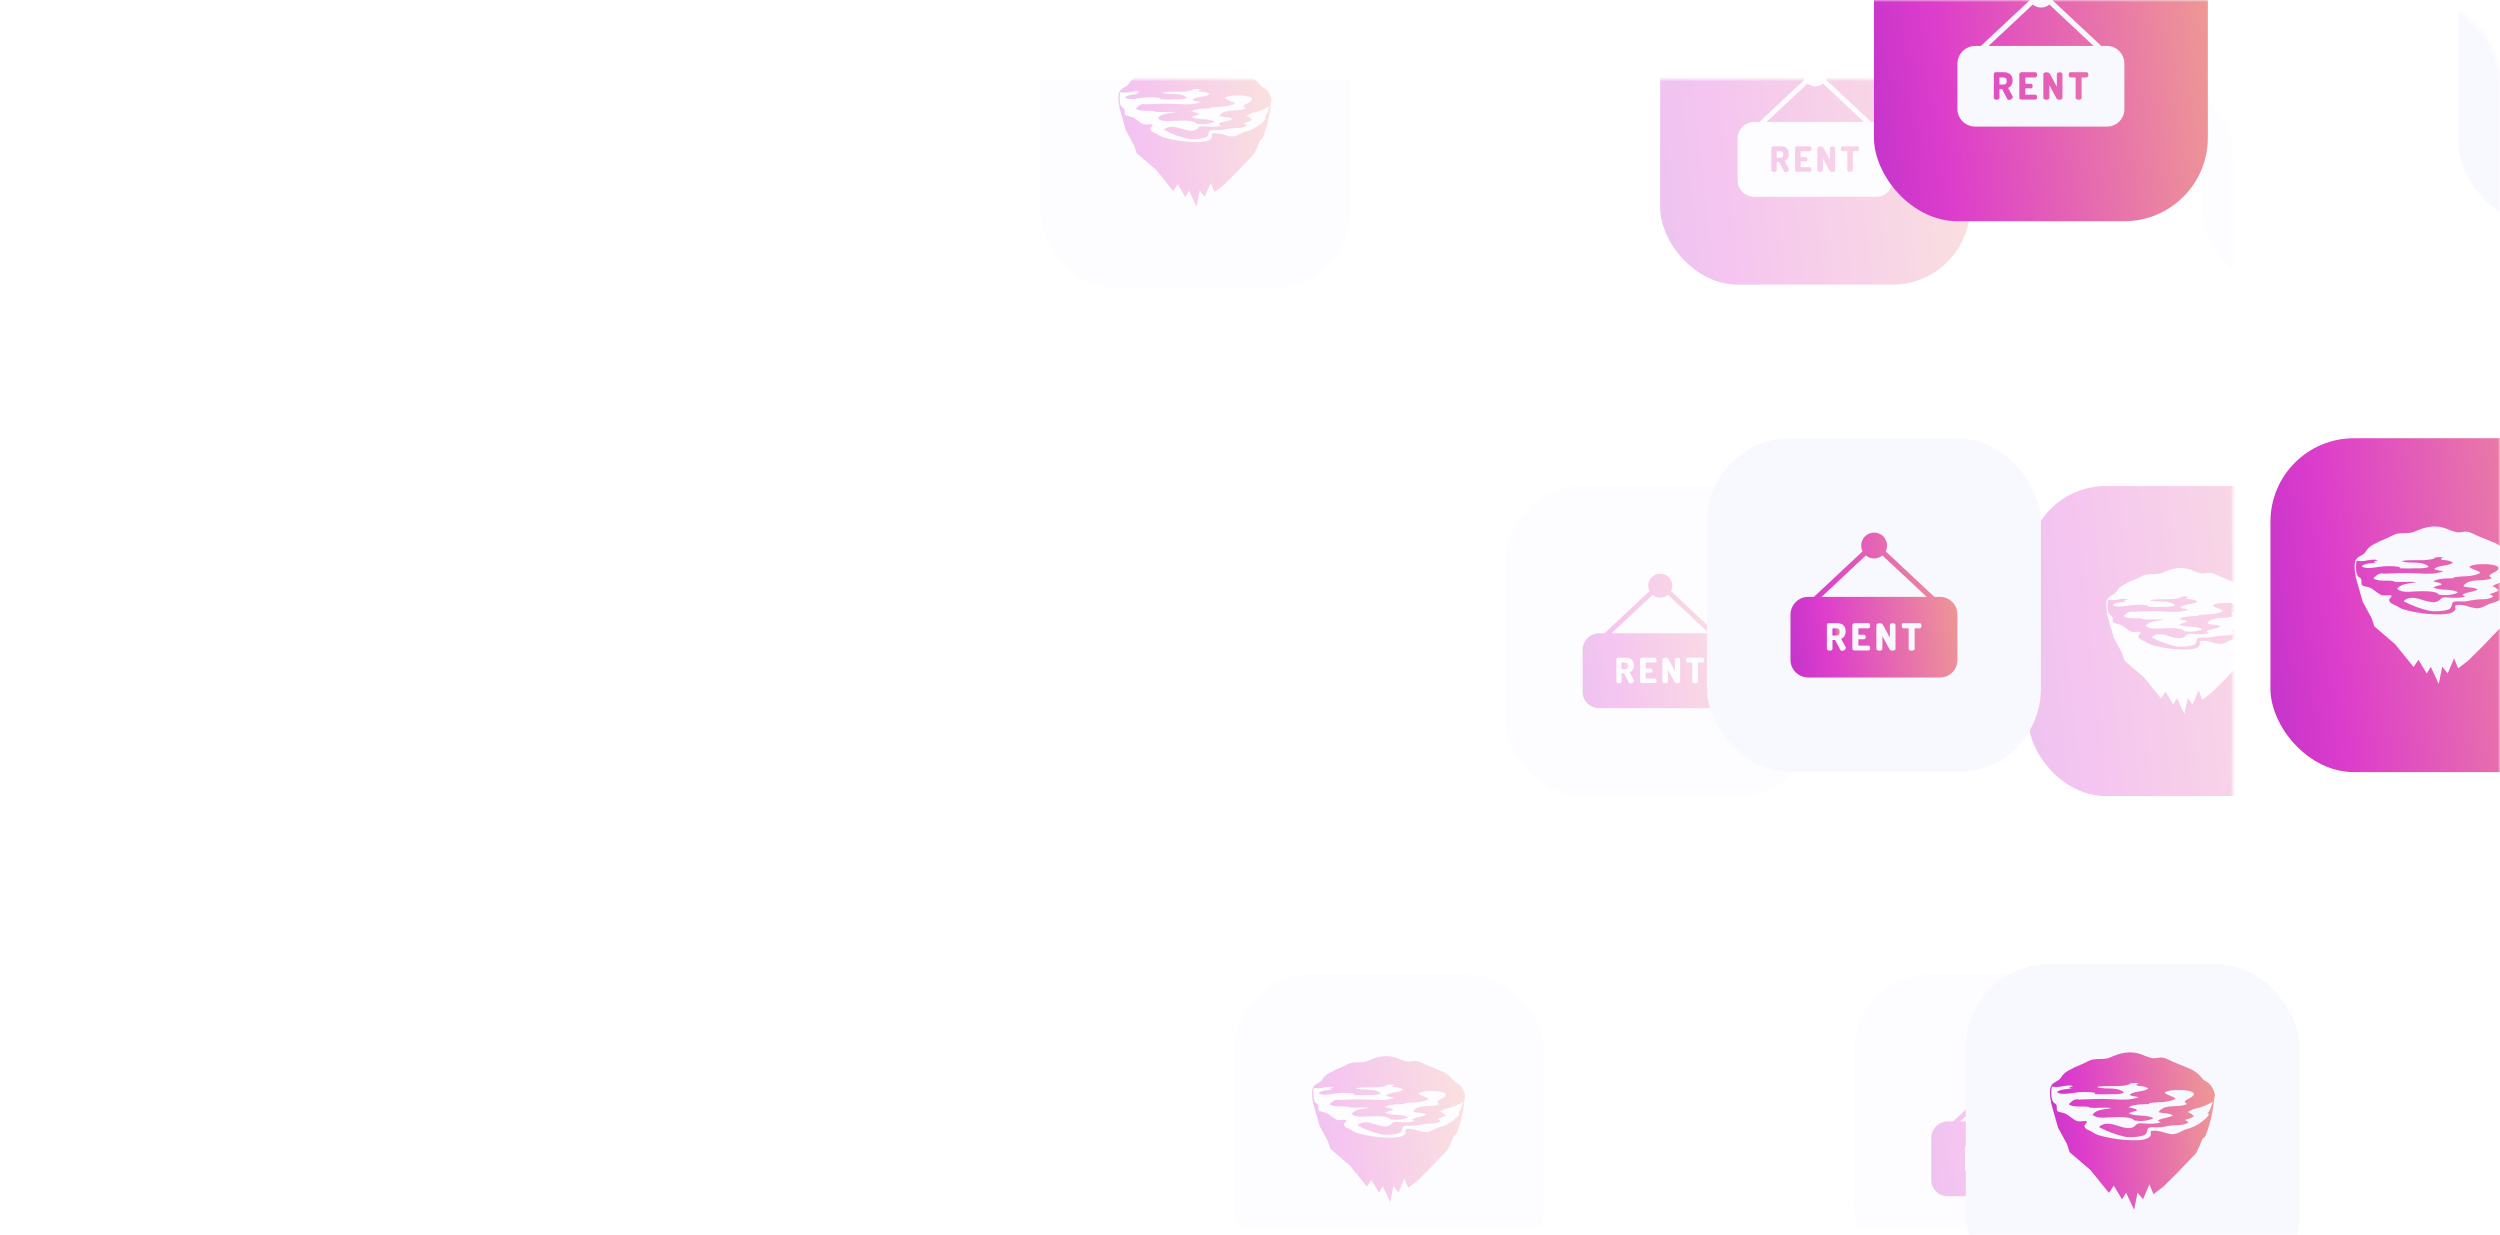 <svg width="599" height="296" viewBox="0 0 599 296" fill="none" xmlns="http://www.w3.org/2000/svg">
<mask id="mask0_9913_25238" style="mask-type:alpha" maskUnits="userSpaceOnUse" x="0" y="0" width="599" height="296">
<rect x="-2" y="2" width="595" height="292" rx="18" transform="matrix(-1 0 0 1 595 0)" fill="#161622" stroke="#27273A" stroke-width="4"/>
</mask>
<g mask="url(#mask0_9913_25238)">
<g opacity="0.3" filter="url(#filter0_f_9913_25238)">
<mask id="mask1_9913_25238" style="mask-type:alpha" maskUnits="userSpaceOnUse" x="-21" y="19" width="556" height="275">
<rect x="-1.856" y="1.856" width="552.287" height="271.038" rx="16.708" transform="matrix(-1 0 0 1 531.287 19)" fill="#161622" stroke="#27273A" stroke-width="3.713"/>
</mask>
<g mask="url(#mask1_9913_25238)">
<rect x="444.172" y="233.417" width="74.257" height="74.257" rx="18.564" fill="#F8F8FF"/>
<g clip-path="url(#clip0_9913_25238)">
<path d="M495.983 268.693H494.727L483.909 258.571C484.113 258.171 484.219 257.728 484.219 257.278C484.218 255.688 482.928 254.401 481.338 254.402C479.749 254.403 478.461 255.692 478.462 257.282C478.461 257.73 478.568 258.171 478.772 258.57L467.953 268.693H466.698C464.535 268.693 462.734 270.473 462.734 272.635V282.731C462.734 284.893 464.535 286.632 466.698 286.632H495.983C497.016 286.633 498.007 286.222 498.736 285.49C499.465 284.757 499.87 283.764 499.863 282.731V272.635C499.863 270.473 498.145 268.693 495.983 268.693ZM474.232 280.71C474.065 280.71 473.906 280.663 473.815 280.488L472.672 278.288H472.079V280.259C472.079 280.526 471.779 280.66 471.453 280.66C471.128 280.66 470.828 280.526 470.828 280.259V274.953C470.823 274.845 470.862 274.74 470.936 274.661C471.01 274.582 471.112 274.536 471.22 274.533H472.947C474.09 274.533 474.999 274.972 474.999 276.333C474.999 277.267 474.574 277.808 473.99 278.033L475.008 279.88C475.036 279.926 475.05 279.979 475.049 280.032C475.049 280.358 474.615 280.71 474.232 280.71ZM479.079 277.12C479.329 277.12 479.472 277.362 479.472 277.629C479.472 277.854 479.355 278.121 479.079 278.121H477.836V279.54H480.064C480.314 279.54 480.456 279.782 480.456 280.09C480.456 280.357 480.339 280.624 480.064 280.624H477.094C476.81 280.624 476.501 280.526 476.501 280.259V274.961C476.501 274.694 476.81 274.534 477.094 274.534H480.064C480.339 274.534 480.456 274.842 480.456 275.11C480.456 275.418 480.314 275.702 480.064 275.702H477.836V277.12L479.079 277.12ZM486.096 280.259C486.096 280.526 485.783 280.66 485.458 280.66C485.157 280.66 484.905 280.601 484.746 280.309L483.176 277.422V280.259C483.176 280.526 482.834 280.659 482.508 280.659C482.183 280.659 481.841 280.526 481.841 280.259V274.961C481.841 274.686 482.175 274.561 482.5 274.561C482.967 274.561 483.159 274.602 483.476 275.211L484.845 277.789V274.953C484.845 274.677 485.145 274.561 485.47 274.561C485.796 274.561 486.096 274.677 486.096 274.953V280.259ZM491.469 275.702H490.351V280.259C490.351 280.526 490.009 280.66 489.684 280.66C489.359 280.66 489.016 280.526 489.016 280.259V275.702H487.865C487.615 275.702 487.473 275.426 487.473 275.109C487.473 274.834 487.589 274.533 487.865 274.533H491.469C491.745 274.533 491.862 274.834 491.862 275.109C491.862 275.426 491.719 275.702 491.469 275.702ZM469.662 268.693L479.503 259.487C480.565 260.381 482.117 260.38 483.178 259.484L493.019 268.693H469.662Z" fill="url(#paint0_linear_9913_25238)"/>
<path d="M472.938 275.702H472.07V277.287H472.938C473.405 277.287 473.689 277.078 473.689 276.494C473.689 275.91 473.405 275.702 472.938 275.702Z" fill="url(#paint1_linear_9913_25238)"/>
</g>
<rect x="527.711" y="-6.062" width="74.257" height="75.185" rx="18.564" fill="#F8F8FF"/>
<rect x="360.633" y="116.463" width="74.257" height="74.257" rx="18.564" fill="#F8F8FF"/>
<g clip-path="url(#clip1_9913_25238)">
<path d="M412.444 151.738H411.188L400.369 141.616C400.574 141.216 400.68 140.773 400.68 140.323C400.679 138.734 399.389 137.446 397.799 137.447C396.209 137.448 394.922 138.738 394.923 140.327C394.922 140.775 395.029 141.217 395.233 141.615L384.414 151.738H383.158C380.996 151.738 379.195 153.519 379.195 155.681V165.776C379.195 167.939 380.996 169.677 383.158 169.677H412.444C413.477 169.679 414.468 169.268 415.197 168.535C415.925 167.803 416.331 166.809 416.324 165.776V155.681C416.324 153.519 414.606 151.738 412.444 151.738ZM390.693 163.755C390.526 163.755 390.367 163.708 390.276 163.533L389.133 161.333H388.54V163.304C388.54 163.571 388.24 163.705 387.914 163.705C387.589 163.705 387.288 163.571 387.288 163.304V157.998C387.284 157.89 387.323 157.785 387.397 157.707C387.471 157.628 387.573 157.582 387.681 157.579H389.408C390.551 157.579 391.46 158.018 391.46 159.378C391.46 160.312 391.035 160.853 390.451 161.078L391.469 162.926C391.497 162.971 391.511 163.024 391.51 163.078C391.51 163.403 391.076 163.755 390.693 163.755ZM395.54 160.165C395.79 160.165 395.932 160.407 395.932 160.674C395.932 160.9 395.815 161.166 395.54 161.166H394.297V162.585H396.525C396.775 162.585 396.917 162.827 396.917 163.136C396.917 163.403 396.8 163.67 396.525 163.67H393.555C393.271 163.67 392.962 163.571 392.962 163.304V158.006C392.962 157.739 393.271 157.579 393.555 157.579H396.525C396.8 157.579 396.917 157.888 396.917 158.155C396.917 158.464 396.775 158.747 396.525 158.747H394.297V160.166L395.54 160.165ZM402.557 163.304C402.557 163.571 402.244 163.705 401.919 163.705C401.618 163.705 401.366 163.647 401.207 163.355L399.637 160.468V163.304C399.637 163.571 399.295 163.705 398.969 163.705C398.644 163.705 398.302 163.571 398.302 163.304V158.006C398.302 157.731 398.636 157.606 398.961 157.606C399.428 157.606 399.62 157.648 399.937 158.257L401.306 160.835V157.998C401.306 157.723 401.606 157.606 401.931 157.606C402.257 157.606 402.557 157.723 402.557 157.998V163.304ZM407.93 158.747H406.812V163.304C406.812 163.571 406.47 163.705 406.145 163.705C405.819 163.705 405.477 163.571 405.477 163.304V158.747H404.326C404.075 158.747 403.934 158.471 403.934 158.155C403.934 157.879 404.05 157.579 404.326 157.579H407.93C408.205 157.579 408.323 157.879 408.323 158.155C408.323 158.471 408.18 158.747 407.93 158.747ZM386.123 151.738L395.964 142.532C397.026 143.426 398.578 143.425 399.639 142.53L409.48 151.738H386.123Z" fill="url(#paint2_linear_9913_25238)"/>
<path d="M389.403 158.747H388.535V160.333H389.403C389.87 160.333 390.154 160.124 390.154 159.54C390.154 158.956 389.87 158.747 389.403 158.747Z" fill="url(#paint3_linear_9913_25238)"/>
</g>
<rect x="485.945" y="116.463" width="74.257" height="74.257" rx="18.564" fill="url(#paint4_linear_9913_25238)"/>
<g clip-path="url(#clip2_9913_25238)">
<path fill-rule="evenodd" clip-rule="evenodd" d="M539.263 154.66C540.297 152.034 540.942 149.272 541.178 146.461C541.29 145.99 541.355 145.667 541.355 145.667C541.303 145.027 540.966 144.185 540.603 143.655C540.24 143.125 539.745 142.699 539.166 142.419C538.803 142.213 538.738 142.13 538.587 141.937C538.521 141.852 538.438 141.746 538.305 141.598C537.508 140.664 536.484 139.95 535.333 139.527C534.202 139.099 531.754 138.057 531.754 138.057C531.754 138.057 530.472 137.353 529.727 137.256C529.37 137.21 528.996 137.262 528.614 137.315C528.199 137.372 527.775 137.431 527.355 137.366C526.495 137.147 525.655 136.854 524.845 136.49C522.397 135.661 520.294 136.227 518.15 137.18C517.336 137.554 516.564 137.564 515.764 137.573C515.295 137.579 514.817 137.584 514.316 137.663C513.707 137.76 513.164 138.041 512.621 138.323L512.621 138.323C512.273 138.503 511.924 138.684 511.558 138.816C510.624 139.171 509.72 139.6 508.855 140.1C508.117 140.454 507.504 141.025 507.097 141.736C506.847 142.137 506.44 142.362 506.037 142.585C505.649 142.8 505.265 143.013 505.028 143.378C504.545 144.124 504.649 145.422 504.745 146.222C504.761 146.525 504.836 146.82 504.966 147.091L504.848 147.102L506.461 152.831L506.463 152.832L506.461 152.831L508.457 156.482C508.7 157.201 508.907 157.838 509.045 158.304L509.061 158.31L513.701 162.295L513.701 162.291L513.702 162.295L513.706 162.289L513.703 162.294L513.703 162.294L513.703 162.294L513.703 162.295L513.704 162.295L517.82 167.381L517.803 167.3L518.858 165.738L520.694 168.783L520.656 168.628L520.705 168.783L521.611 167.308L523.386 171.091L523.388 171.095L523.388 171.094L523.388 171.095L523.388 171.094L524.153 167.272L525.372 168.762L525.372 168.762L526.786 165.424L527.69 167.644L529.91 165.932L529.908 165.93L529.96 165.841L529.914 165.932L532.941 162.936L537.172 158.517L537.16 158.523L537.168 158.517C537.708 157.48 538.185 156.402 538.592 155.294C538.904 155.094 539.165 154.875 539.263 154.66ZM540.209 147.432C540.43 147.32 540.662 147.202 540.881 147.082C540.511 148.334 539.969 149.697 539.619 149.579C539.685 149.6 539.725 149.632 539.765 149.662C539.829 149.712 539.89 149.76 540.051 149.76C539.839 150.441 539.07 151.03 538.479 151.482C538.383 151.556 538.291 151.627 538.207 151.693C537.24 152.4 536.145 152.906 534.984 153.182C534.588 153.311 534.228 153.492 533.874 153.67C533.162 154.028 532.472 154.374 531.556 154.267C531.033 154.197 530.527 154.049 530.028 153.903C529.579 153.771 529.135 153.641 528.69 153.571C528.199 153.491 527.699 153.491 527.209 153.571C527.012 153.747 527.041 153.921 527.072 154.109C527.096 154.255 527.122 154.41 527.044 154.58C526.619 155.526 524.617 155.637 523.712 155.637C520.886 155.651 518.072 155.26 515.353 154.476C514.827 154.26 514.324 153.989 513.852 153.669C513.768 153.628 513.667 153.584 513.557 153.537C513.142 153.36 512.604 153.13 512.426 152.778C512.217 152.362 512.382 152.21 512.563 152.043C512.721 151.897 512.891 151.74 512.837 151.387C512.487 151.336 512.158 151.369 511.837 151.401C511.337 151.452 510.855 151.5 510.341 151.22C509.993 151.023 509.646 150.761 509.298 150.499C508.96 150.245 508.622 149.99 508.284 149.794C508.038 149.654 507.663 149.568 507.302 149.485C506.859 149.384 506.436 149.287 506.296 149.099C506.157 148.912 506.168 148.68 506.179 148.438C506.189 148.238 506.199 148.032 506.124 147.84C506.027 147.59 505.895 147.514 505.75 147.431C505.649 147.373 505.543 147.312 505.439 147.186C505.187 146.829 505.042 146.407 505.02 145.969C504.926 145.211 504.952 144.444 505.096 143.694C505.836 143.836 506.597 143.822 507.331 143.653C507.456 143.641 507.613 143.616 507.79 143.588C508.442 143.485 509.354 143.341 509.834 143.653L509.182 143.771C509.011 143.806 509.004 144.077 509.182 144.077H509.813C509.468 144.138 509.116 144.172 508.763 144.207C507.951 144.286 507.135 144.365 506.385 144.772C506.356 144.784 506.332 144.803 506.315 144.829C506.298 144.854 506.289 144.884 506.289 144.915C506.289 144.946 506.298 144.976 506.315 145.001C506.332 145.027 506.356 145.046 506.385 145.058C507.264 145.468 508.308 145.322 509.283 145.185C509.532 145.151 509.776 145.117 510.012 145.092C511.575 144.846 513.166 144.846 514.729 145.092C514.699 145.106 514.674 145.13 514.658 145.16C514.642 145.19 514.637 145.224 514.642 145.257C514.648 145.291 514.664 145.321 514.688 145.344C514.713 145.367 514.744 145.382 514.777 145.385C515.954 145.454 517.133 145.454 518.309 145.385C519.214 145.452 520.123 145.373 521.003 145.148C521.026 145.135 521.045 145.115 521.058 145.092C521.071 145.069 521.078 145.043 521.078 145.016C521.078 144.989 521.071 144.963 521.058 144.94C521.045 144.917 521.026 144.897 521.003 144.884C520.003 144.158 518.814 144.137 517.622 144.117C516.746 144.101 515.87 144.086 515.065 143.792C516.158 143.565 517.273 143.577 518.39 143.59C519.704 143.604 521.02 143.618 522.299 143.242C522.34 143.229 522.376 143.202 522.398 143.165C522.421 143.128 522.43 143.084 522.423 143.041C523.072 142.882 523.748 142.865 524.404 142.992L523.986 143.187C523.869 143.235 523.856 143.472 523.986 143.472C524.222 143.524 524.482 143.553 524.747 143.582C525.396 143.653 526.077 143.728 526.53 144.167C525.931 144.547 525.242 144.659 524.55 144.772C523.846 144.887 523.141 145.002 522.526 145.398C522.504 145.415 522.488 145.438 522.478 145.463C522.468 145.488 522.465 145.516 522.469 145.543C522.474 145.57 522.485 145.595 522.502 145.616C522.519 145.637 522.541 145.653 522.567 145.663C522.953 145.779 523.345 145.849 523.738 145.919C523.958 145.958 524.178 145.998 524.397 146.045C522.708 146.737 520.727 146.632 518.906 146.535C518.658 146.521 518.413 146.508 518.172 146.497C516.033 146.398 513.884 146.482 511.744 146.565C511.489 146.575 511.234 146.585 510.979 146.595C510.966 146.566 510.944 146.543 510.917 146.528C510.89 146.513 510.859 146.507 510.828 146.511C510.631 146.518 510.436 146.546 510.245 146.595L509.978 146.685L509.808 146.785C509.808 146.785 509.189 147.238 508.935 147.534C508.923 147.553 508.914 147.576 508.91 147.599C508.907 147.622 508.908 147.646 508.915 147.668C508.921 147.691 508.933 147.712 508.948 147.73C508.964 147.747 508.983 147.761 509.004 147.77C509.843 148.149 510.74 148.143 511.64 148.136C512.212 148.132 512.785 148.128 513.344 148.222C513.344 148.26 513.357 148.296 513.381 148.324C513.405 148.352 513.438 148.37 513.475 148.376C514.248 148.465 515.028 148.439 515.807 148.414C516.671 148.387 517.533 148.359 518.384 148.487C518.018 148.566 517.638 148.617 517.257 148.668C516.168 148.814 515.067 148.961 514.229 149.781C514.211 149.796 514.197 149.816 514.188 149.837C514.178 149.859 514.173 149.882 514.173 149.906C514.173 149.929 514.178 149.953 514.188 149.974C514.197 149.996 514.211 150.015 514.229 150.031C515.03 150.735 516.425 150.643 517.551 150.569C517.794 150.553 518.024 150.538 518.233 150.532C518.414 150.527 518.601 150.52 518.792 150.514C520.219 150.463 521.897 150.404 523.191 150.956C523.177 150.979 523.168 151.004 523.167 151.031C523.165 151.057 523.17 151.084 523.181 151.108C523.192 151.132 523.208 151.153 523.229 151.169C523.25 151.185 523.274 151.196 523.3 151.2C524.688 151.48 526.124 151.372 527.456 150.887C527.484 150.875 527.508 150.856 527.525 150.83C527.542 150.805 527.552 150.775 527.552 150.744C527.552 150.713 527.542 150.683 527.525 150.658C527.508 150.632 527.484 150.613 527.456 150.601C526.633 150.258 525.747 150.206 524.864 150.155C523.921 150.099 522.981 150.044 522.128 149.635C522.703 149.392 523.3 149.208 523.911 149.085C523.933 149.072 523.952 149.052 523.965 149.029C523.979 149.006 523.985 148.98 523.985 148.953C523.985 148.926 523.979 148.9 523.965 148.877C523.952 148.853 523.933 148.834 523.911 148.821C523.618 148.628 523.283 148.563 522.949 148.499C522.681 148.447 522.413 148.396 522.169 148.278C523.178 147.708 524.412 147.668 525.582 147.631C525.938 147.62 526.289 147.609 526.626 147.583C526.648 147.581 526.67 147.573 526.688 147.56C526.707 147.548 526.723 147.531 526.733 147.511C526.744 147.491 526.75 147.469 526.751 147.446C526.751 147.424 526.746 147.401 526.736 147.381C527.41 147.263 528.098 147.229 528.786 147.196C530.049 147.133 531.307 147.072 532.461 146.491C532.484 146.477 532.503 146.458 532.516 146.435C532.529 146.411 532.536 146.385 532.536 146.358C532.536 146.332 532.529 146.305 532.516 146.282C532.503 146.259 532.484 146.24 532.461 146.226C532.169 146.045 531.841 145.917 531.514 145.789C531.012 145.593 530.51 145.396 530.137 145.009C531.228 144.456 532.478 144.464 533.71 144.472C533.856 144.472 534.002 144.473 534.148 144.473C534.916 144.536 537.425 144.779 536.472 145.774C536.235 146.011 535.933 146.165 535.629 146.319C535.281 146.496 534.932 146.673 534.676 146.977C534.654 147.004 534.642 147.037 534.642 147.071C534.642 147.106 534.654 147.139 534.676 147.165C534.819 147.322 534.975 147.466 535.142 147.596C534.353 147.968 533.42 148.008 532.49 148.049C531.156 148.106 529.826 148.164 528.93 149.196C528.917 149.216 528.908 149.238 528.905 149.261C528.901 149.285 528.903 149.308 528.909 149.331C528.916 149.353 528.927 149.374 528.943 149.392C528.958 149.41 528.977 149.424 528.998 149.433C529.4 149.571 529.839 149.611 530.275 149.65C530.911 149.708 531.542 149.765 532.043 150.128C531.532 150.405 530.967 150.53 530.401 150.655C529.858 150.775 529.313 150.895 528.813 151.151C528.785 151.162 528.761 151.182 528.743 151.207C528.726 151.233 528.717 151.263 528.717 151.293C528.717 151.324 528.726 151.354 528.743 151.38C528.761 151.405 528.785 151.425 528.813 151.436C528.991 151.485 529.17 151.547 529.341 151.61C528.241 152.06 526.989 151.983 525.797 151.91C525.532 151.893 525.271 151.877 525.015 151.867C524.799 151.832 524.578 151.846 524.369 151.907C524.159 151.968 523.965 152.076 523.801 152.222C523.576 152.484 523.29 152.685 522.969 152.806C522.648 152.928 522.302 152.966 521.963 152.918C521.267 152.887 520.544 152.665 519.818 152.442C518.401 152.006 516.971 151.567 515.696 152.542C515.675 152.559 515.659 152.581 515.649 152.606C515.639 152.632 515.636 152.659 515.64 152.686C515.644 152.713 515.656 152.739 515.673 152.76C515.69 152.781 515.712 152.797 515.737 152.806C517.51 153.729 519.393 154.417 521.339 154.851C522.544 155.107 524.666 154.804 524.893 154.728C524.888 154.721 525.168 154.646 525.482 154.565C525.959 154.442 526.235 153.962 526.308 153.475C526.358 153.143 526.503 152.837 526.863 152.806C527.296 152.731 527.765 152.745 528.235 152.759C528.763 152.775 529.294 152.791 529.78 152.681C530.818 152.44 531.877 152.304 532.941 152.278C533.777 152.311 534.609 152.141 535.368 151.784C535.389 151.769 535.407 151.749 535.419 151.726C535.431 151.703 535.437 151.678 535.437 151.652C535.437 151.626 535.431 151.6 535.419 151.577C535.407 151.554 535.389 151.534 535.368 151.519C535.267 151.459 535.17 151.403 535.076 151.348C534.941 151.269 534.812 151.194 534.683 151.116C535.339 150.957 535.976 150.723 536.582 150.42C536.61 150.392 536.626 150.353 536.626 150.313C536.626 150.272 536.61 150.234 536.582 150.205C536.237 149.822 535.8 149.537 535.313 149.377C536.017 148.914 536.805 148.6 537.631 148.452C538.411 148.251 539.168 147.964 539.887 147.596C539.99 147.543 540.098 147.488 540.209 147.432Z" fill="#F8F8FF"/>
</g>
<rect x="249.246" y="-5.133" width="74.257" height="74.257" rx="18.564" fill="#F8F8FF"/>
<g clip-path="url(#clip3_9913_25238)">
<path fill-rule="evenodd" clip-rule="evenodd" d="M302.56 33.064C303.591 30.445 304.235 27.692 304.473 24.889C304.589 24.404 304.656 24.07 304.656 24.07C304.604 23.43 304.266 22.588 303.903 22.058C303.541 21.528 303.045 21.102 302.467 20.822C302.104 20.616 302.039 20.533 301.888 20.34C301.822 20.255 301.738 20.148 301.605 20C300.809 19.067 299.785 18.353 298.634 17.93C297.503 17.502 295.055 16.459 295.055 16.459C295.055 16.459 293.772 15.755 293.028 15.659C292.671 15.613 292.297 15.665 291.915 15.717C291.5 15.775 291.076 15.834 290.656 15.769C289.795 15.55 288.956 15.257 288.146 14.893C285.698 14.064 283.595 14.63 281.451 15.583C280.637 15.957 279.865 15.966 279.064 15.976C278.596 15.982 278.118 15.987 277.617 16.066C277.008 16.163 276.465 16.444 275.922 16.726L275.922 16.726C275.574 16.906 275.225 17.087 274.859 17.219C273.925 17.573 273.021 18.003 272.156 18.503C271.418 18.858 270.805 19.428 270.397 20.139C270.148 20.54 269.741 20.765 269.338 20.988C268.95 21.203 268.566 21.416 268.329 21.781C267.846 22.527 267.95 23.825 268.046 24.625C268.062 24.928 268.137 25.223 268.267 25.494L268.145 25.506L269.758 31.235L269.758 31.235L271.753 34.885C271.997 35.604 272.204 36.242 272.342 36.708L272.359 36.714L276.998 40.698L276.998 40.694L276.998 40.698L277.003 40.693L277 40.698L277 40.698L277 40.698L277 40.698L277 40.698L281.117 45.785L281.093 45.669L281.107 45.71L282.16 44.151L283.991 47.186L283.953 47.033L284.002 47.186L284.908 45.711L286.684 49.495L286.685 49.498L286.685 49.498L286.685 49.499L286.685 49.498L287.45 45.675L288.669 47.166L288.669 47.165L288.669 47.166L290.083 43.828L290.987 46.047L293.207 44.336L293.204 44.334L293.258 44.243L293.211 44.336L296.238 41.34L300.469 36.92L300.457 36.927L300.465 36.92C301.005 35.884 301.482 34.805 301.889 33.697C302.201 33.497 302.461 33.278 302.56 33.064ZM303.509 25.836C303.731 25.723 303.962 25.606 304.182 25.485C303.812 26.737 303.27 28.101 302.92 27.982C302.986 28.004 303.026 28.035 303.066 28.066C303.13 28.116 303.191 28.163 303.352 28.163C303.14 28.845 302.371 29.434 301.78 29.886C301.684 29.96 301.592 30.03 301.508 30.097C300.541 30.804 299.445 31.31 298.285 31.585C297.889 31.715 297.529 31.895 297.175 32.073C296.462 32.431 295.773 32.777 294.857 32.671C294.334 32.601 293.828 32.453 293.329 32.306C292.879 32.174 292.436 32.044 291.991 31.975C291.5 31.894 291 31.894 290.509 31.975C290.313 32.151 290.342 32.325 290.373 32.513C290.397 32.659 290.423 32.813 290.345 32.984C289.92 33.929 287.918 34.041 287.013 34.041C284.186 34.055 281.372 33.664 278.654 32.879C278.128 32.663 277.625 32.393 277.153 32.072C277.069 32.031 276.968 31.988 276.857 31.941C276.443 31.764 275.905 31.534 275.726 31.182C275.518 30.766 275.683 30.614 275.864 30.447C276.022 30.301 276.192 30.144 276.138 29.791C275.787 29.739 275.459 29.773 275.138 29.805C274.637 29.855 274.156 29.904 273.642 29.624C273.294 29.427 272.947 29.165 272.599 28.903C272.261 28.648 271.923 28.393 271.585 28.198C271.339 28.058 270.964 27.972 270.603 27.889C270.16 27.787 269.736 27.69 269.596 27.503C269.458 27.316 269.469 27.084 269.48 26.842C269.49 26.642 269.5 26.436 269.425 26.244C269.328 25.994 269.195 25.917 269.051 25.834C268.95 25.777 268.844 25.715 268.739 25.59C268.488 25.233 268.343 24.81 268.321 24.372C268.227 23.615 268.253 22.847 268.397 22.098C269.137 22.24 269.897 22.226 270.632 22.056C270.756 22.044 270.914 22.019 271.091 21.991C271.742 21.889 272.655 21.744 273.135 22.056L272.483 22.174C272.312 22.209 272.305 22.48 272.483 22.48H273.114C272.769 22.542 272.417 22.576 272.064 22.61C271.252 22.689 270.436 22.769 269.686 23.176C269.657 23.187 269.633 23.207 269.616 23.232C269.599 23.258 269.589 23.288 269.589 23.319C269.589 23.349 269.599 23.38 269.616 23.405C269.633 23.43 269.657 23.45 269.686 23.461C270.565 23.871 271.609 23.725 272.583 23.589C272.832 23.554 273.077 23.52 273.313 23.496C274.876 23.249 276.467 23.249 278.03 23.496C278 23.51 277.975 23.534 277.959 23.563C277.943 23.593 277.937 23.628 277.943 23.661C277.948 23.694 277.965 23.725 277.989 23.748C278.014 23.771 278.045 23.785 278.078 23.788C279.254 23.858 280.433 23.858 281.609 23.788C282.514 23.856 283.424 23.776 284.304 23.552C284.327 23.538 284.346 23.519 284.359 23.496C284.372 23.473 284.379 23.446 284.379 23.419C284.379 23.393 284.372 23.366 284.359 23.343C284.346 23.32 284.327 23.301 284.304 23.287C283.304 22.561 282.114 22.541 280.922 22.52C280.047 22.505 279.17 22.49 278.366 22.195C279.459 21.968 280.574 21.981 281.69 21.993C283.005 22.008 284.321 22.022 285.6 21.646C285.641 21.633 285.676 21.605 285.699 21.568C285.722 21.531 285.73 21.487 285.723 21.444C286.373 21.285 287.049 21.269 287.705 21.395L287.287 21.59C287.17 21.639 287.157 21.875 287.287 21.875C287.523 21.928 287.783 21.956 288.047 21.985C288.696 22.056 289.378 22.131 289.831 22.571C289.232 22.95 288.543 23.063 287.851 23.176C287.147 23.291 286.442 23.406 285.826 23.802C285.805 23.819 285.789 23.841 285.779 23.866C285.769 23.892 285.766 23.919 285.77 23.947C285.774 23.974 285.786 23.999 285.803 24.02C285.82 24.041 285.842 24.057 285.867 24.066C286.254 24.182 286.646 24.252 287.038 24.323C287.259 24.362 287.479 24.401 287.698 24.449C286.009 25.141 284.027 25.035 282.207 24.938C281.959 24.925 281.713 24.912 281.472 24.901C279.334 24.802 277.185 24.885 275.044 24.969C274.789 24.979 274.534 24.989 274.28 24.998C274.267 24.97 274.245 24.946 274.218 24.931C274.191 24.916 274.159 24.911 274.129 24.915C273.932 24.922 273.737 24.95 273.546 24.998L273.279 25.089L273.108 25.189C273.108 25.189 272.49 25.641 272.236 25.938C272.223 25.957 272.215 25.979 272.211 26.002C272.208 26.026 272.209 26.049 272.216 26.072C272.222 26.095 272.234 26.116 272.249 26.133C272.264 26.151 272.284 26.165 272.305 26.174C273.143 26.552 274.041 26.546 274.941 26.54C275.513 26.536 276.086 26.532 276.645 26.626C276.645 26.663 276.658 26.699 276.682 26.727C276.706 26.756 276.739 26.774 276.775 26.779C277.549 26.868 278.329 26.843 279.108 26.818C279.972 26.79 280.834 26.762 281.685 26.89C281.319 26.97 280.939 27.02 280.558 27.072C279.469 27.217 278.368 27.365 277.53 28.184C277.512 28.2 277.498 28.219 277.489 28.241C277.479 28.262 277.474 28.286 277.474 28.309C277.474 28.333 277.479 28.356 277.489 28.378C277.498 28.4 277.512 28.419 277.53 28.434C278.331 29.138 279.726 29.047 280.852 28.973C281.095 28.957 281.325 28.942 281.534 28.935C281.715 28.93 281.901 28.924 282.093 28.917C283.52 28.867 285.198 28.808 286.491 29.36C286.477 29.382 286.469 29.408 286.468 29.434C286.466 29.461 286.471 29.487 286.481 29.511C286.492 29.536 286.509 29.557 286.53 29.573C286.551 29.589 286.575 29.599 286.601 29.603C287.989 29.884 289.425 29.775 290.756 29.29C290.785 29.279 290.809 29.259 290.826 29.234C290.843 29.208 290.852 29.178 290.852 29.148C290.852 29.117 290.843 29.087 290.826 29.061C290.809 29.036 290.785 29.016 290.756 29.005C289.934 28.662 289.048 28.61 288.165 28.558C287.222 28.503 286.282 28.448 285.429 28.038C286.004 27.796 286.601 27.612 287.211 27.489C287.234 27.475 287.253 27.456 287.266 27.433C287.279 27.409 287.286 27.383 287.286 27.356C287.286 27.33 287.279 27.303 287.266 27.28C287.253 27.257 287.234 27.238 287.211 27.224C286.919 27.031 286.584 26.967 286.25 26.902C285.981 26.851 285.714 26.799 285.47 26.682C286.479 26.111 287.713 26.072 288.882 26.035C289.239 26.023 289.59 26.012 289.927 25.986C289.949 25.984 289.97 25.977 289.989 25.964C290.008 25.952 290.023 25.935 290.034 25.915C290.045 25.895 290.051 25.873 290.051 25.85C290.052 25.827 290.047 25.805 290.036 25.784C290.711 25.667 291.399 25.633 292.087 25.599C293.349 25.537 294.607 25.475 295.762 24.894C295.785 24.881 295.803 24.861 295.817 24.838C295.83 24.815 295.837 24.789 295.837 24.762C295.837 24.735 295.83 24.709 295.817 24.686C295.803 24.663 295.785 24.643 295.762 24.63C295.469 24.449 295.142 24.32 294.815 24.192C294.313 23.996 293.811 23.8 293.437 23.413C294.528 22.859 295.778 22.867 297.011 22.875C297.157 22.876 297.303 22.877 297.448 22.877C298.216 22.94 300.726 23.183 299.773 24.178C299.536 24.415 299.234 24.568 298.93 24.723C298.582 24.899 298.232 25.077 297.976 25.381C297.955 25.407 297.943 25.441 297.943 25.475C297.943 25.509 297.955 25.543 297.976 25.569C298.12 25.725 298.276 25.87 298.443 26C297.654 26.372 296.721 26.412 295.791 26.452C294.457 26.51 293.127 26.567 292.231 27.6C292.218 27.619 292.209 27.642 292.205 27.665C292.202 27.688 292.203 27.712 292.21 27.735C292.217 27.757 292.228 27.778 292.243 27.796C292.259 27.813 292.278 27.827 292.299 27.836C292.701 27.975 293.139 28.015 293.576 28.054C294.212 28.112 294.843 28.169 295.343 28.532C294.833 28.809 294.268 28.933 293.702 29.059C293.159 29.179 292.614 29.299 292.114 29.554C292.086 29.566 292.061 29.585 292.044 29.611C292.027 29.636 292.018 29.666 292.018 29.697C292.018 29.728 292.027 29.758 292.044 29.783C292.061 29.809 292.086 29.828 292.114 29.84C292.292 29.888 292.471 29.951 292.642 30.014C291.542 30.463 290.29 30.386 289.098 30.313C288.833 30.297 288.572 30.281 288.315 30.271C288.1 30.236 287.879 30.249 287.669 30.31C287.46 30.372 287.266 30.479 287.102 30.626C286.877 30.888 286.591 31.088 286.27 31.21C285.949 31.331 285.603 31.37 285.264 31.321C284.568 31.291 283.845 31.069 283.119 30.846C281.702 30.41 280.271 29.97 278.997 30.945C278.976 30.962 278.959 30.985 278.95 31.01C278.94 31.035 278.937 31.063 278.941 31.09C278.945 31.117 278.956 31.142 278.973 31.163C278.991 31.184 279.013 31.201 279.038 31.21C280.811 32.133 282.694 32.82 284.64 33.255C285.845 33.511 287.966 33.208 288.194 33.132C288.189 33.124 288.469 33.05 288.782 32.969C289.259 32.846 289.536 32.366 289.609 31.879C289.659 31.547 289.804 31.241 290.164 31.21C290.597 31.134 291.065 31.149 291.536 31.163C292.064 31.179 292.595 31.195 293.081 31.085C294.118 30.843 295.177 30.708 296.242 30.681C297.078 30.714 297.91 30.545 298.669 30.187C298.69 30.173 298.708 30.153 298.72 30.13C298.732 30.107 298.738 30.081 298.738 30.055C298.738 30.029 298.732 30.003 298.72 29.98C298.708 29.957 298.69 29.938 298.669 29.923C298.567 29.863 298.471 29.806 298.376 29.752C298.242 29.673 298.113 29.597 297.983 29.52C298.64 29.36 299.277 29.127 299.883 28.824C299.911 28.795 299.926 28.757 299.926 28.716C299.926 28.676 299.911 28.637 299.883 28.608C299.538 28.225 299.101 27.94 298.614 27.781C299.318 27.318 300.106 27.003 300.932 26.856C301.712 26.655 302.469 26.368 303.188 26C303.29 25.947 303.399 25.892 303.509 25.836Z" fill="url(#paint5_linear_9913_25238)"/>
</g>
<rect x="295.66" y="233.417" width="74.257" height="74.257" rx="18.564" fill="#F8F8FF"/>
<g clip-path="url(#clip4_9913_25238)">
<path fill-rule="evenodd" clip-rule="evenodd" d="M348.974 271.614C350.014 268.972 350.661 266.192 350.894 263.364C350.998 262.92 351.058 262.621 351.058 262.621C351.007 261.98 350.669 261.139 350.306 260.608C349.943 260.078 349.448 259.652 348.87 259.372C348.506 259.166 348.441 259.083 348.29 258.89C348.224 258.805 348.141 258.699 348.008 258.551C347.211 257.617 346.188 256.904 345.036 256.48C343.905 256.052 341.457 255.01 341.457 255.01C341.457 255.01 340.175 254.306 339.43 254.209C339.073 254.163 338.699 254.215 338.317 254.268C337.902 254.325 337.478 254.384 337.058 254.32C336.198 254.1 335.358 253.807 334.548 253.443C332.1 252.615 329.997 253.181 327.853 254.133C327.039 254.508 326.267 254.517 325.467 254.526C324.998 254.532 324.521 254.537 324.019 254.616C323.41 254.713 322.867 254.994 322.324 255.276L322.324 255.276C321.976 255.456 321.627 255.637 321.261 255.769C320.327 256.124 319.423 256.553 318.558 257.053C317.82 257.408 317.207 257.978 316.8 258.689C316.55 259.09 316.144 259.315 315.741 259.538C315.352 259.753 314.968 259.966 314.731 260.332C314.249 261.077 314.352 262.375 314.449 263.176C314.464 263.479 314.54 263.774 314.67 264.045L314.559 264.056L316.172 269.785L316.174 269.786L316.172 269.785L318.167 273.436C318.411 274.155 318.618 274.792 318.756 275.258L318.772 275.264L323.412 279.249L323.412 279.244L323.412 279.248L323.417 279.243L323.414 279.248L323.414 279.248L323.414 279.248L323.414 279.248L323.415 279.249L327.531 284.335L327.507 284.219L327.521 284.26L328.574 282.701L330.405 285.737L330.367 285.582L330.415 285.736L331.322 284.262L333.098 288.046L333.099 288.049L333.099 288.048L333.099 288.049L333.099 288.048L333.864 284.225L335.083 285.716L335.083 285.716L336.501 282.369L337.409 284.598L339.629 282.886L339.627 282.884L342.652 279.89L346.883 275.471L346.871 275.477L346.879 275.471C347.419 274.434 347.896 273.356 348.303 272.248C348.615 272.048 348.875 271.828 348.974 271.614ZM339.626 282.884L339.621 282.88L339.671 282.795L339.626 282.884ZM349.92 264.386C350.141 264.274 350.373 264.156 350.592 264.036C350.222 265.288 349.68 266.651 349.33 266.533C349.396 266.554 349.436 266.586 349.476 266.616C349.54 266.666 349.601 266.714 349.762 266.714C349.55 267.395 348.781 267.984 348.19 268.436C348.094 268.51 348.002 268.581 347.918 268.647C346.951 269.354 345.856 269.86 344.695 270.136C344.299 270.265 343.939 270.446 343.585 270.624C342.873 270.982 342.183 271.328 341.267 271.221C340.744 271.151 340.238 271.003 339.739 270.857C339.29 270.725 338.846 270.595 338.401 270.525C337.91 270.445 337.41 270.445 336.92 270.525C336.723 270.701 336.752 270.875 336.783 271.063C336.807 271.209 336.833 271.364 336.755 271.534C336.33 272.48 334.328 272.591 333.423 272.591C330.597 272.605 327.783 272.214 325.064 271.43C324.538 271.213 324.035 270.943 323.563 270.623C323.479 270.582 323.378 270.538 323.267 270.491C322.853 270.314 322.315 270.084 322.137 269.732C321.928 269.316 322.093 269.164 322.274 268.997C322.432 268.851 322.602 268.694 322.548 268.341C322.197 268.29 321.869 268.323 321.548 268.355C321.048 268.406 320.566 268.454 320.052 268.174C319.704 267.977 319.357 267.715 319.009 267.453C318.671 267.199 318.333 266.944 317.995 266.748C317.749 266.608 317.374 266.522 317.013 266.439C316.57 266.338 316.146 266.241 316.007 266.053C315.868 265.866 315.879 265.634 315.89 265.392C315.9 265.192 315.91 264.986 315.835 264.794C315.738 264.544 315.606 264.468 315.461 264.385C315.36 264.327 315.254 264.266 315.15 264.14C314.898 263.783 314.753 263.361 314.731 262.923C314.637 262.165 314.663 261.398 314.807 260.648C315.547 260.79 316.308 260.776 317.042 260.607C317.167 260.595 317.324 260.57 317.501 260.542C318.153 260.439 319.065 260.295 319.545 260.607L318.893 260.725C318.722 260.76 318.715 261.031 318.893 261.031H319.524C319.179 261.092 318.827 261.126 318.474 261.161C317.662 261.24 316.846 261.319 316.096 261.726C316.067 261.738 316.043 261.757 316.026 261.783C316.009 261.808 316 261.838 316 261.869C316 261.9 316.009 261.93 316.026 261.955C316.043 261.981 316.067 262 316.096 262.012C316.975 262.422 318.019 262.276 318.994 262.139C319.243 262.105 319.487 262.07 319.723 262.046C321.286 261.8 322.877 261.8 324.44 262.046C324.41 262.06 324.385 262.084 324.369 262.114C324.353 262.144 324.348 262.178 324.353 262.211C324.359 262.245 324.375 262.275 324.399 262.298C324.424 262.321 324.455 262.336 324.488 262.339C325.664 262.408 326.844 262.408 328.02 262.339C328.925 262.406 329.834 262.327 330.714 262.102C330.737 262.089 330.756 262.069 330.769 262.046C330.782 262.023 330.789 261.997 330.789 261.97C330.789 261.943 330.782 261.917 330.769 261.894C330.756 261.871 330.737 261.851 330.714 261.838C329.714 261.112 328.525 261.091 327.333 261.071C326.457 261.055 325.581 261.04 324.776 260.746C325.869 260.519 326.984 260.531 328.1 260.543C329.415 260.558 330.731 260.572 332.01 260.196C332.051 260.183 332.086 260.156 332.109 260.119C332.132 260.082 332.141 260.038 332.134 259.994C332.783 259.836 333.459 259.819 334.115 259.946L333.697 260.141C333.58 260.189 333.567 260.426 333.697 260.426C333.933 260.478 334.193 260.507 334.457 260.536C335.107 260.607 335.788 260.682 336.241 261.121C335.642 261.501 334.953 261.613 334.261 261.726C333.557 261.841 332.852 261.956 332.236 262.352C332.215 262.369 332.199 262.392 332.189 262.417C332.179 262.442 332.176 262.47 332.18 262.497C332.185 262.524 332.196 262.549 332.213 262.57C332.23 262.591 332.252 262.607 332.278 262.617C332.664 262.733 333.056 262.803 333.449 262.873C333.669 262.912 333.889 262.952 334.108 262.999C332.419 263.691 330.438 263.586 328.617 263.489C328.369 263.475 328.124 263.462 327.882 263.451C325.744 263.352 323.595 263.436 321.455 263.519C321.199 263.529 320.945 263.539 320.69 263.549C320.677 263.52 320.655 263.497 320.628 263.482C320.601 263.467 320.57 263.461 320.539 263.465C320.342 263.472 320.147 263.5 319.956 263.549L319.689 263.639L319.518 263.739C319.518 263.739 318.9 264.192 318.646 264.488C318.633 264.507 318.625 264.53 318.621 264.553C318.618 264.576 318.619 264.6 318.626 264.622C318.632 264.645 318.644 264.666 318.659 264.684C318.675 264.701 318.694 264.715 318.715 264.724C319.554 265.103 320.451 265.097 321.351 265.09C321.923 265.086 322.496 265.082 323.055 265.176C323.055 265.214 323.068 265.25 323.092 265.278C323.116 265.306 323.149 265.324 323.186 265.33C323.959 265.419 324.739 265.393 325.518 265.368C326.382 265.341 327.244 265.313 328.095 265.441C327.729 265.52 327.349 265.571 326.968 265.622C325.879 265.768 324.778 265.915 323.94 266.735C323.922 266.75 323.908 266.769 323.899 266.791C323.889 266.813 323.884 266.836 323.884 266.86C323.884 266.883 323.889 266.907 323.899 266.928C323.908 266.95 323.922 266.969 323.94 266.985C324.741 267.689 326.136 267.597 327.262 267.523C327.505 267.507 327.735 267.492 327.944 267.486C328.125 267.481 328.312 267.474 328.503 267.468C329.93 267.417 331.608 267.358 332.902 267.91C332.888 267.933 332.879 267.958 332.878 267.985C332.876 268.011 332.881 268.038 332.892 268.062C332.902 268.086 332.919 268.107 332.94 268.123C332.961 268.139 332.985 268.15 333.011 268.154C334.399 268.434 335.835 268.326 337.166 267.841C337.195 267.829 337.219 267.81 337.236 267.784C337.253 267.759 337.263 267.729 337.263 267.698C337.263 267.667 337.253 267.637 337.236 267.612C337.219 267.586 337.195 267.567 337.166 267.555C336.344 267.212 335.458 267.16 334.575 267.109C333.632 267.053 332.692 266.998 331.839 266.588C332.414 266.346 333.011 266.162 333.622 266.039C333.644 266.026 333.663 266.006 333.676 265.983C333.689 265.96 333.696 265.934 333.696 265.907C333.696 265.88 333.689 265.854 333.676 265.831C333.663 265.807 333.644 265.788 333.622 265.775C333.329 265.582 332.994 265.517 332.66 265.453C332.392 265.401 332.124 265.35 331.88 265.232C332.889 264.662 334.123 264.622 335.293 264.585C335.649 264.574 336 264.563 336.337 264.537C336.359 264.534 336.381 264.527 336.399 264.514C336.418 264.502 336.434 264.485 336.444 264.465C336.455 264.445 336.461 264.423 336.461 264.4C336.462 264.378 336.457 264.355 336.447 264.335C337.121 264.217 337.809 264.183 338.497 264.15C339.759 264.087 341.017 264.026 342.172 263.445C342.195 263.431 342.214 263.412 342.227 263.389C342.24 263.365 342.247 263.339 342.247 263.312C342.247 263.286 342.24 263.259 342.227 263.236C342.214 263.213 342.195 263.194 342.172 263.18C341.88 262.999 341.552 262.871 341.225 262.743C340.723 262.547 340.221 262.35 339.847 261.963C340.939 261.41 342.189 261.418 343.421 261.425C343.567 261.426 343.713 261.427 343.859 261.427C344.627 261.49 347.136 261.733 346.183 262.728C345.946 262.965 345.644 263.119 345.34 263.273C344.992 263.45 344.643 263.627 344.387 263.931C344.365 263.958 344.353 263.991 344.353 264.025C344.353 264.06 344.365 264.093 344.387 264.119C344.53 264.276 344.686 264.42 344.853 264.55C344.064 264.922 343.131 264.962 342.201 265.003C340.867 265.06 339.537 265.118 338.641 266.15C338.628 266.17 338.619 266.192 338.616 266.215C338.612 266.239 338.614 266.262 338.62 266.285C338.627 266.307 338.638 266.328 338.653 266.346C338.669 266.364 338.688 266.377 338.709 266.387C339.111 266.525 339.55 266.565 339.986 266.604C340.622 266.662 341.253 266.719 341.754 267.082C341.243 267.359 340.678 267.484 340.112 267.609C339.569 267.729 339.024 267.849 338.524 268.105C338.496 268.116 338.471 268.136 338.454 268.161C338.437 268.186 338.428 268.217 338.428 268.247C338.428 268.278 338.437 268.308 338.454 268.334C338.471 268.359 338.496 268.379 338.524 268.39C338.702 268.439 338.881 268.501 339.052 268.564C337.952 269.014 336.7 268.937 335.508 268.864C335.243 268.847 334.982 268.831 334.725 268.821C334.51 268.786 334.289 268.799 334.08 268.861C333.87 268.922 333.676 269.03 333.512 269.176C333.287 269.438 333.001 269.639 332.68 269.76C332.359 269.882 332.013 269.92 331.674 269.872C330.978 269.841 330.255 269.619 329.529 269.396C328.112 268.96 326.681 268.521 325.407 269.496C325.386 269.513 325.37 269.535 325.36 269.56C325.35 269.586 325.347 269.613 325.351 269.64C325.355 269.667 325.366 269.693 325.384 269.714C325.401 269.735 325.423 269.751 325.448 269.76C327.221 270.683 329.104 271.371 331.05 271.805C332.255 272.061 334.377 271.758 334.604 271.682C334.599 271.675 334.879 271.6 335.193 271.519C335.67 271.396 335.946 270.916 336.019 270.429C336.069 270.097 336.214 269.791 336.574 269.76C337.007 269.685 337.476 269.699 337.946 269.713C338.474 269.729 339.005 269.745 339.491 269.635C340.529 269.393 341.588 269.258 342.652 269.232C343.488 269.264 344.32 269.095 345.079 268.738C345.1 268.723 345.118 268.703 345.13 268.68C345.142 268.657 345.148 268.632 345.148 268.606C345.148 268.58 345.142 268.554 345.13 268.531C345.118 268.508 345.1 268.488 345.079 268.473C344.978 268.413 344.881 268.357 344.787 268.302C344.652 268.223 344.523 268.148 344.393 268.07C345.05 267.911 345.687 267.677 346.293 267.374C346.321 267.346 346.337 267.307 346.337 267.267C346.337 267.226 346.321 267.188 346.293 267.159C345.948 266.776 345.511 266.491 345.024 266.331C345.728 265.868 346.516 265.554 347.342 265.406C348.122 265.205 348.879 264.918 349.598 264.55C349.701 264.497 349.809 264.442 349.92 264.386Z" fill="url(#paint6_linear_9913_25238)"/>
</g>
<rect x="397.77" y="-6.062" width="74.257" height="74.257" rx="18.564" fill="url(#paint7_linear_9913_25238)"/>
<g clip-path="url(#clip5_9913_25238)">
<path d="M449.581 29.214H448.325L437.506 19.091C437.711 18.691 437.817 18.248 437.816 17.799C437.815 16.209 436.526 14.921 434.936 14.922C433.346 14.923 432.058 16.213 432.059 17.803C432.059 18.25 432.166 18.692 432.37 19.091L421.551 29.214H420.295C418.133 29.214 416.332 30.994 416.332 33.156V43.252C416.332 45.414 418.133 47.152 420.295 47.152H449.581C450.614 47.154 451.605 46.743 452.334 46.01C453.062 45.278 453.468 44.285 453.46 43.252V33.156C453.46 30.994 451.743 29.214 449.581 29.214ZM427.829 41.23C427.663 41.23 427.504 41.184 427.412 41.008L426.269 38.809H425.677V40.78C425.677 41.047 425.376 41.18 425.051 41.18C424.726 41.18 424.425 41.047 424.425 40.78V35.474C424.421 35.366 424.46 35.261 424.534 35.182C424.607 35.103 424.709 35.057 424.817 35.054H426.544C427.688 35.054 428.597 35.493 428.597 36.853C428.597 37.788 428.171 38.328 427.587 38.554L428.605 40.401C428.633 40.447 428.648 40.499 428.647 40.553C428.647 40.878 428.213 41.23 427.829 41.23ZM432.677 37.641C432.927 37.641 433.069 37.883 433.069 38.15C433.069 38.375 432.952 38.642 432.677 38.642H431.434V40.06H433.661C433.912 40.06 434.053 40.302 434.053 40.611C434.053 40.878 433.937 41.145 433.661 41.145H430.691C430.407 41.145 430.099 41.047 430.099 40.78V35.482C430.099 35.215 430.407 35.054 430.691 35.054H433.661C433.937 35.054 434.053 35.363 434.053 35.63C434.053 35.939 433.912 36.222 433.661 36.222H431.434V37.641L432.677 37.641ZM439.694 40.78C439.694 41.047 439.381 41.18 439.056 41.18C438.755 41.18 438.503 41.122 438.344 40.83L436.774 37.943V40.78C436.774 41.047 436.431 41.18 436.106 41.18C435.781 41.18 435.439 41.047 435.439 40.78V35.482C435.439 35.206 435.772 35.081 436.098 35.081C436.565 35.081 436.757 35.123 437.074 35.732L438.442 38.31V35.473C438.442 35.198 438.743 35.081 439.068 35.081C439.393 35.081 439.694 35.198 439.694 35.473V40.78ZM445.067 36.222H443.949V40.78C443.949 41.047 443.607 41.18 443.281 41.18C442.956 41.18 442.614 41.047 442.614 40.78V36.222H441.462C441.212 36.222 441.07 35.947 441.07 35.63C441.07 35.355 441.187 35.054 441.462 35.054H445.067C445.342 35.054 445.459 35.355 445.459 35.63C445.459 35.947 445.317 36.222 445.067 36.222ZM423.26 29.214L433.1 20.007C434.163 20.901 435.715 20.9 436.775 20.005L446.617 29.214H423.26Z" fill="#F8F8FF"/>
<path d="M426.547 36.222H425.68V37.807H426.547C427.015 37.807 427.298 37.599 427.298 37.015C427.298 36.431 427.015 36.222 426.547 36.222Z" fill="#F8F8FF"/>
</g>
</g>
</g>
<rect x="589" y="-27" width="80" height="81" rx="20" fill="#F8F8FF"/>
<rect x="409" y="105" width="80" height="80" rx="20" fill="#F8F8FF"/>
<g clip-path="url(#clip6_9913_25238)">
<path d="M464.82 143.004H463.467L451.812 132.098C452.032 131.667 452.146 131.19 452.146 130.706C452.145 128.993 450.756 127.606 449.043 127.607C447.33 127.608 445.943 128.997 445.944 130.71C445.943 131.192 446.058 131.668 446.278 132.098L434.623 143.004H433.27C430.94 143.004 429 144.921 429 147.251V158.127C429 160.457 430.94 162.329 433.27 162.329H464.82C465.933 162.331 467.001 161.889 467.786 161.099C468.571 160.31 469.008 159.24 469 158.127V147.251C469 144.921 467.149 143.004 464.82 143.004ZM441.387 155.95C441.207 155.95 441.036 155.899 440.937 155.71L439.706 153.341H439.067V155.464C439.067 155.752 438.744 155.896 438.393 155.896C438.043 155.896 437.719 155.752 437.719 155.464V149.748C437.715 149.631 437.757 149.518 437.836 149.433C437.915 149.348 438.025 149.299 438.141 149.296H440.002C441.234 149.296 442.213 149.769 442.213 151.234C442.213 152.241 441.755 152.823 441.126 153.066L442.223 155.056C442.253 155.105 442.268 155.162 442.268 155.22C442.268 155.57 441.8 155.95 441.387 155.95ZM446.609 152.082C446.878 152.082 447.032 152.343 447.032 152.631C447.032 152.873 446.905 153.161 446.609 153.161H445.27V154.689H447.67C447.939 154.689 448.092 154.95 448.092 155.282C448.092 155.57 447.966 155.857 447.67 155.857H444.47C444.164 155.857 443.831 155.752 443.831 155.464V149.756C443.831 149.469 444.164 149.296 444.47 149.296H447.67C447.966 149.296 448.092 149.629 448.092 149.916C448.092 150.249 447.939 150.554 447.67 150.554H445.27V152.083L446.609 152.082ZM454.168 155.464C454.168 155.752 453.831 155.896 453.481 155.896C453.157 155.896 452.885 155.833 452.714 155.518L451.022 152.408V155.464C451.022 155.752 450.654 155.895 450.303 155.895C449.953 155.895 449.584 155.752 449.584 155.464V149.756C449.584 149.46 449.944 149.325 450.294 149.325C450.798 149.325 451.005 149.37 451.346 150.026L452.82 152.803V149.747C452.82 149.451 453.144 149.325 453.494 149.325C453.845 149.325 454.168 149.451 454.168 149.747V155.464ZM459.957 150.554H458.753V155.464C458.753 155.752 458.384 155.896 458.034 155.896C457.683 155.896 457.315 155.752 457.315 155.464V150.554H456.074C455.804 150.554 455.652 150.257 455.652 149.916C455.652 149.619 455.777 149.296 456.074 149.296H459.957C460.254 149.296 460.38 149.619 460.38 149.916C460.38 150.257 460.227 150.554 459.957 150.554ZM436.463 143.004L447.065 133.085C448.21 134.049 449.882 134.047 451.025 133.083L461.627 143.004H436.463Z" fill="url(#paint8_linear_9913_25238)"/>
<path d="M440.001 150.554H439.066V152.262H440.001C440.505 152.262 440.81 152.037 440.81 151.408C440.81 150.779 440.505 150.554 440.001 150.554Z" fill="url(#paint9_linear_9913_25238)"/>
</g>
<rect x="544" y="105" width="80" height="80" rx="20" fill="url(#paint10_linear_9913_25238)"/>
<path fill-rule="evenodd" clip-rule="evenodd" d="M601.438 146.151C602.551 143.324 603.245 140.351 603.501 137.325C603.622 136.813 603.693 136.462 603.693 136.462C603.637 135.772 603.273 134.866 602.882 134.294C602.491 133.723 601.958 133.264 601.335 132.963C600.943 132.741 600.873 132.651 600.711 132.444L600.711 132.443C600.639 132.352 600.55 132.237 600.406 132.078C599.548 131.071 598.445 130.303 597.205 129.847C595.986 129.386 593.349 128.263 593.349 128.263C593.349 128.263 591.967 127.504 591.165 127.4C590.781 127.35 590.378 127.406 589.966 127.463C589.519 127.525 589.062 127.589 588.61 127.519C587.683 127.283 586.778 126.967 585.906 126.575C583.269 125.682 581.003 126.292 578.693 127.318C577.816 127.722 576.984 127.732 576.122 127.742C575.617 127.748 575.103 127.754 574.562 127.839C573.906 127.943 573.322 128.246 572.736 128.549C572.361 128.744 571.986 128.938 571.591 129.081C570.585 129.463 569.611 129.925 568.679 130.464C567.884 130.846 567.224 131.461 566.785 132.226C566.516 132.658 566.078 132.901 565.644 133.141C565.226 133.373 564.811 133.602 564.556 133.996C564.036 134.799 564.148 136.197 564.252 137.06C564.268 137.386 564.35 137.705 564.49 137.997L564.363 138.008L566.102 144.18L566.101 144.18L568.252 148.114C568.514 148.889 568.737 149.575 568.885 150.077L568.902 150.083L573.9 154.375L573.9 154.376L573.9 154.375L573.901 154.376L573.901 154.375L573.906 154.369L573.902 154.376L573.902 154.375L573.902 154.376L573.902 154.376L573.902 154.376L578.337 159.856L578.315 159.747L578.325 159.775L579.464 158.089L581.441 161.366L581.436 161.349L581.442 161.366L582.418 159.777L584.332 163.857L582.744 159.247L582.744 159.247L584.333 163.857L585.158 159.737L586.47 161.342L586.47 161.344L586.471 161.343L586.471 161.344L586.471 161.341L587.997 157.739L588.974 160.139L591.366 158.294L591.366 158.294L591.375 158.28L591.367 158.294L594.628 155.067L599.187 150.306L599.183 150.308L599.186 150.306C599.768 149.188 600.283 148.025 600.722 146.83C601.055 146.615 601.332 146.381 601.438 146.151ZM602.462 138.364C602.7 138.243 602.95 138.116 603.186 137.986C602.787 139.335 602.204 140.804 601.827 140.677C601.897 140.7 601.941 140.733 601.984 140.767C602.053 140.82 602.119 140.872 602.292 140.872C602.064 141.606 601.235 142.24 600.599 142.727C600.495 142.807 600.396 142.883 600.305 142.955C599.263 143.716 598.083 144.261 596.833 144.558C596.407 144.698 596.019 144.892 595.637 145.084C594.87 145.469 594.127 145.843 593.14 145.727C592.576 145.652 592.031 145.493 591.494 145.335C591.01 145.193 590.532 145.053 590.052 144.978C589.524 144.891 588.985 144.891 588.456 144.978C588.244 145.168 588.276 145.355 588.309 145.557C588.335 145.715 588.363 145.881 588.279 146.065C587.821 147.084 585.664 147.204 584.689 147.204C581.644 147.219 578.613 146.797 575.684 145.952C575.117 145.719 574.575 145.428 574.066 145.083C573.976 145.039 573.867 144.992 573.748 144.941C573.302 144.75 572.722 144.503 572.53 144.124C572.305 143.675 572.483 143.511 572.678 143.331C572.848 143.175 573.032 143.005 572.973 142.625C572.596 142.569 572.242 142.605 571.896 142.64C571.357 142.694 570.838 142.747 570.284 142.445C569.91 142.232 569.535 141.95 569.161 141.668C568.796 141.394 568.432 141.12 568.068 140.909C567.803 140.758 567.399 140.665 567.01 140.576C566.533 140.467 566.077 140.362 565.926 140.16C565.776 139.959 565.788 139.708 565.801 139.448C565.811 139.233 565.822 139.01 565.741 138.803C565.637 138.534 565.494 138.452 565.338 138.363C565.23 138.3 565.115 138.234 565.003 138.099C564.732 137.714 564.576 137.259 564.552 136.788C564.451 135.971 564.478 135.144 564.633 134.337C565.43 134.49 566.25 134.475 567.041 134.292C567.176 134.279 567.346 134.252 567.536 134.222C568.238 134.112 569.221 133.956 569.738 134.292L569.036 134.42C568.851 134.457 568.844 134.749 569.036 134.749H569.715C569.344 134.815 568.964 134.852 568.584 134.889C567.71 134.974 566.83 135.06 566.022 135.499C565.991 135.511 565.965 135.532 565.947 135.559C565.928 135.587 565.918 135.619 565.918 135.652C565.918 135.685 565.928 135.718 565.947 135.745C565.965 135.773 565.991 135.794 566.022 135.806C566.969 136.247 568.094 136.09 569.144 135.944C569.412 135.906 569.676 135.869 569.93 135.843C571.614 135.577 573.328 135.577 575.012 135.843C574.979 135.858 574.952 135.884 574.935 135.916C574.918 135.948 574.912 135.985 574.918 136.021C574.924 136.057 574.941 136.09 574.968 136.115C574.994 136.14 575.028 136.155 575.064 136.158C576.331 136.233 577.601 136.233 578.868 136.158C579.843 136.231 580.823 136.145 581.771 135.903C581.796 135.889 581.816 135.868 581.83 135.843C581.844 135.818 581.852 135.79 581.852 135.761C581.852 135.732 581.844 135.704 581.83 135.679C581.816 135.654 581.796 135.633 581.771 135.618C580.693 134.836 579.412 134.814 578.128 134.792C577.185 134.776 576.24 134.759 575.374 134.442C576.551 134.198 577.753 134.211 578.955 134.224C580.372 134.24 581.789 134.255 583.167 133.85C583.212 133.836 583.249 133.807 583.274 133.767C583.298 133.727 583.308 133.679 583.3 133.633C584 133.462 584.728 133.444 585.435 133.58L584.984 133.79C584.859 133.843 584.844 134.097 584.984 134.097C585.239 134.154 585.519 134.184 585.804 134.216C586.503 134.292 587.237 134.373 587.725 134.847C587.08 135.255 586.337 135.377 585.592 135.498C584.834 135.622 584.074 135.746 583.411 136.173C583.388 136.191 583.371 136.215 583.36 136.242C583.349 136.27 583.346 136.3 583.351 136.329C583.355 136.358 583.367 136.385 583.386 136.408C583.404 136.43 583.428 136.448 583.455 136.458C583.872 136.583 584.294 136.658 584.717 136.734C584.954 136.776 585.191 136.819 585.428 136.87C583.608 137.615 581.473 137.501 579.512 137.397C579.244 137.383 578.98 137.369 578.72 137.357C576.417 137.25 574.101 137.34 571.795 137.43C571.52 137.441 571.246 137.452 570.971 137.462C570.957 137.431 570.934 137.406 570.905 137.39C570.875 137.373 570.842 137.367 570.809 137.372C570.597 137.379 570.386 137.409 570.181 137.462L569.893 137.559L569.709 137.667C569.709 137.667 569.043 138.155 568.77 138.474C568.756 138.495 568.747 138.518 568.743 138.544C568.739 138.569 568.741 138.594 568.748 138.619C568.755 138.643 568.767 138.665 568.784 138.684C568.8 138.703 568.821 138.718 568.844 138.728C569.747 139.136 570.714 139.129 571.684 139.122C572.3 139.118 572.917 139.114 573.52 139.215C573.519 139.256 573.533 139.294 573.559 139.325C573.585 139.355 573.621 139.375 573.66 139.38C574.494 139.476 575.334 139.449 576.173 139.422C577.104 139.392 578.033 139.362 578.949 139.5C578.555 139.586 578.146 139.64 577.735 139.695C576.562 139.852 575.376 140.011 574.473 140.894C574.454 140.911 574.439 140.932 574.428 140.955C574.418 140.978 574.413 141.003 574.413 141.029C574.413 141.054 574.418 141.08 574.428 141.103C574.439 141.126 574.454 141.147 574.473 141.164C575.336 141.922 576.838 141.823 578.052 141.743C578.313 141.726 578.561 141.71 578.787 141.703C578.981 141.698 579.183 141.691 579.389 141.684C580.926 141.629 582.734 141.566 584.128 142.16C584.113 142.185 584.104 142.212 584.102 142.241C584.1 142.269 584.105 142.298 584.117 142.324C584.128 142.35 584.146 142.373 584.169 142.39C584.191 142.407 584.218 142.418 584.246 142.423C585.74 142.725 587.288 142.608 588.722 142.085C588.753 142.073 588.779 142.052 588.797 142.025C588.816 141.998 588.826 141.965 588.826 141.932C588.826 141.899 588.816 141.866 588.797 141.839C588.779 141.811 588.753 141.79 588.722 141.778C587.837 141.409 586.882 141.353 585.931 141.297C584.914 141.237 583.902 141.178 582.983 140.737C583.602 140.476 584.245 140.277 584.903 140.145C584.928 140.13 584.948 140.109 584.962 140.084C584.976 140.059 584.984 140.031 584.984 140.002C584.984 139.973 584.976 139.945 584.962 139.92C584.948 139.895 584.928 139.874 584.903 139.86C584.588 139.652 584.227 139.583 583.867 139.513C583.578 139.458 583.29 139.402 583.027 139.275C584.114 138.661 585.443 138.619 586.703 138.578C587.088 138.566 587.466 138.554 587.828 138.526C587.852 138.524 587.876 138.516 587.896 138.502C587.916 138.489 587.933 138.471 587.944 138.449C587.956 138.428 587.962 138.404 587.963 138.379C587.963 138.355 587.958 138.331 587.947 138.309C588.673 138.182 589.415 138.145 590.155 138.109C591.516 138.042 592.871 137.976 594.115 137.35C594.139 137.335 594.16 137.314 594.174 137.289C594.188 137.264 594.195 137.236 594.195 137.207C594.195 137.178 594.188 137.15 594.174 137.125C594.16 137.1 594.139 137.079 594.115 137.065C593.8 136.87 593.447 136.732 593.094 136.594C592.554 136.382 592.013 136.171 591.611 135.753C592.786 135.157 594.133 135.166 595.461 135.174C595.618 135.175 595.775 135.176 595.932 135.176C596.759 135.244 599.463 135.506 598.436 136.578C598.181 136.833 597.855 136.998 597.528 137.165C597.153 137.355 596.777 137.546 596.501 137.874C596.477 137.902 596.465 137.938 596.465 137.975C596.465 138.012 596.477 138.048 596.501 138.076C596.655 138.245 596.823 138.401 597.003 138.541C596.153 138.941 595.148 138.985 594.146 139.028C592.709 139.09 591.276 139.152 590.31 140.265C590.296 140.286 590.287 140.309 590.283 140.335C590.28 140.36 590.281 140.385 590.288 140.41C590.295 140.434 590.308 140.456 590.324 140.475C590.341 140.494 590.361 140.509 590.384 140.519C590.817 140.669 591.29 140.711 591.76 140.754C592.445 140.816 593.125 140.877 593.664 141.269C593.114 141.567 592.506 141.701 591.896 141.836C591.311 141.965 590.724 142.095 590.185 142.37C590.154 142.382 590.128 142.403 590.11 142.431C590.091 142.458 590.081 142.491 590.081 142.524C590.081 142.557 590.091 142.59 590.11 142.617C590.128 142.644 590.154 142.665 590.185 142.677C590.377 142.73 590.569 142.797 590.754 142.865C589.569 143.349 588.22 143.267 586.935 143.188C586.65 143.17 586.369 143.153 586.092 143.142C585.86 143.104 585.623 143.119 585.397 143.185C585.171 143.251 584.962 143.367 584.785 143.524C584.543 143.806 584.235 144.023 583.889 144.154C583.543 144.285 583.171 144.326 582.805 144.274C582.055 144.241 581.277 144.001 580.495 143.761C578.967 143.292 577.426 142.818 576.054 143.869C576.031 143.887 576.013 143.911 576.002 143.938C575.992 143.966 575.989 143.996 575.993 144.025C575.998 144.054 576.01 144.081 576.028 144.104C576.047 144.126 576.071 144.144 576.098 144.154C578.008 145.148 580.036 145.889 582.133 146.357C583.431 146.633 585.717 146.306 585.962 146.224C585.957 146.216 586.258 146.136 586.596 146.049C587.11 145.916 587.407 145.399 587.486 144.875C587.54 144.517 587.696 144.187 588.084 144.154C588.55 144.073 589.055 144.088 589.562 144.103C590.131 144.12 590.703 144.138 591.226 144.019C592.344 143.759 593.485 143.613 594.632 143.584C595.533 143.62 596.429 143.437 597.247 143.052C597.27 143.036 597.288 143.015 597.301 142.99C597.314 142.965 597.321 142.938 597.321 142.91C597.321 142.882 597.314 142.854 597.301 142.829C597.288 142.804 597.27 142.783 597.247 142.767C597.138 142.703 597.033 142.642 596.932 142.583C596.787 142.498 596.647 142.417 596.508 142.333C597.216 142.161 597.902 141.91 598.554 141.583C598.585 141.553 598.602 141.511 598.602 141.467C598.602 141.424 598.585 141.382 598.554 141.351C598.183 140.938 597.712 140.631 597.188 140.459C597.946 139.961 598.795 139.622 599.685 139.463C600.525 139.246 601.34 138.937 602.115 138.541C602.226 138.484 602.342 138.424 602.462 138.364Z" fill="#F8F8FF"/>
<rect x="471" y="231" width="80" height="80" rx="20" fill="#F8F8FF"/>
<path fill-rule="evenodd" clip-rule="evenodd" d="M528.438 272.151C529.551 269.324 530.245 266.351 530.501 263.325C530.622 262.813 530.693 262.462 530.693 262.462C530.637 261.772 530.273 260.866 529.882 260.294C529.491 259.723 528.958 259.264 528.335 258.963C527.943 258.741 527.873 258.651 527.711 258.444L527.711 258.443C527.639 258.352 527.55 258.237 527.406 258.078C526.548 257.071 525.445 256.303 524.205 255.847C522.986 255.386 520.349 254.263 520.349 254.263C520.349 254.263 518.967 253.504 518.165 253.4C517.781 253.35 517.378 253.406 516.966 253.463C516.519 253.525 516.062 253.589 515.61 253.519C514.683 253.283 513.778 252.967 512.906 252.575C510.269 251.682 508.003 252.292 505.693 253.318C504.816 253.722 503.984 253.732 503.122 253.742C502.617 253.748 502.103 253.754 501.562 253.839C500.906 253.943 500.322 254.246 499.736 254.549C499.361 254.744 498.986 254.938 498.591 255.081C497.585 255.463 496.611 255.925 495.679 256.464C494.884 256.846 494.224 257.461 493.785 258.226C493.516 258.658 493.078 258.901 492.644 259.141C492.226 259.373 491.811 259.602 491.556 259.996C491.036 260.799 491.148 262.197 491.252 263.06C491.268 263.386 491.35 263.705 491.49 263.997L491.363 264.008L493.102 270.18L493.101 270.18L495.252 274.114C495.514 274.889 495.737 275.575 495.885 276.077L495.902 276.083L500.9 280.375L500.9 280.376L500.9 280.375L500.901 280.376L500.901 280.375L500.906 280.369L500.902 280.376L500.902 280.375L500.902 280.376L500.902 280.376L500.902 280.376L505.337 285.856L505.315 285.747L505.325 285.775L506.464 284.089L508.441 287.366L508.436 287.349L508.442 287.366L509.418 285.777L511.332 289.857L509.744 285.247L509.744 285.247L511.333 289.857L512.158 285.737L513.47 287.342L513.47 287.344L513.471 287.343L513.471 287.344L513.471 287.341L514.997 283.739L515.974 286.139L518.366 284.294L518.366 284.294L518.375 284.28L518.367 284.294L521.628 281.067L526.187 276.306L526.183 276.308L526.186 276.306C526.768 275.188 527.283 274.025 527.722 272.83C528.055 272.615 528.332 272.381 528.438 272.151ZM529.462 264.364C529.7 264.243 529.95 264.116 530.186 263.986C529.787 265.335 529.204 266.804 528.827 266.677C528.897 266.7 528.941 266.733 528.984 266.767C529.053 266.82 529.119 266.872 529.292 266.872C529.064 267.606 528.235 268.24 527.599 268.727C527.495 268.807 527.396 268.883 527.305 268.955C526.263 269.716 525.083 270.261 523.833 270.558C523.407 270.698 523.019 270.892 522.637 271.084C521.87 271.469 521.127 271.843 520.14 271.727C519.576 271.652 519.031 271.493 518.494 271.335C518.01 271.193 517.532 271.053 517.052 270.978C516.524 270.891 515.985 270.891 515.456 270.978C515.244 271.168 515.276 271.355 515.309 271.557C515.335 271.715 515.363 271.881 515.279 272.065C514.821 273.084 512.664 273.204 511.689 273.204C508.644 273.219 505.613 272.797 502.684 271.952C502.117 271.719 501.575 271.428 501.066 271.083C500.976 271.039 500.867 270.992 500.748 270.941C500.302 270.75 499.722 270.503 499.53 270.124C499.305 269.675 499.483 269.511 499.678 269.331C499.848 269.175 500.032 269.005 499.973 268.625C499.596 268.569 499.242 268.605 498.896 268.64C498.357 268.694 497.838 268.747 497.284 268.445C496.91 268.232 496.535 267.95 496.161 267.668C495.796 267.394 495.432 267.12 495.068 266.909C494.803 266.758 494.399 266.665 494.01 266.576C493.533 266.467 493.077 266.362 492.926 266.16C492.776 265.959 492.788 265.708 492.801 265.448C492.811 265.233 492.822 265.01 492.741 264.803C492.637 264.534 492.494 264.452 492.338 264.363C492.23 264.3 492.115 264.234 492.003 264.099C491.732 263.714 491.576 263.259 491.552 262.788C491.451 261.971 491.478 261.144 491.633 260.337C492.43 260.49 493.25 260.475 494.041 260.292C494.176 260.279 494.346 260.252 494.536 260.222C495.238 260.112 496.221 259.956 496.738 260.292L496.036 260.42C495.851 260.457 495.844 260.749 496.036 260.749H496.715C496.344 260.815 495.964 260.852 495.584 260.889C494.71 260.974 493.83 261.06 493.022 261.499C492.991 261.511 492.965 261.532 492.947 261.559C492.928 261.587 492.918 261.619 492.918 261.652C492.918 261.685 492.928 261.718 492.947 261.745C492.965 261.773 492.991 261.794 493.022 261.806C493.969 262.247 495.094 262.09 496.144 261.944C496.412 261.906 496.676 261.869 496.93 261.843C498.614 261.577 500.328 261.577 502.012 261.843C501.979 261.858 501.952 261.884 501.935 261.916C501.918 261.948 501.912 261.985 501.918 262.021C501.924 262.057 501.941 262.09 501.968 262.115C501.994 262.14 502.028 262.155 502.064 262.158C503.331 262.233 504.601 262.233 505.868 262.158C506.843 262.231 507.823 262.145 508.771 261.903C508.796 261.889 508.816 261.868 508.83 261.843C508.844 261.818 508.852 261.79 508.852 261.761C508.852 261.732 508.844 261.704 508.83 261.679C508.816 261.654 508.796 261.633 508.771 261.618C507.693 260.836 506.412 260.814 505.128 260.792C504.185 260.776 503.24 260.759 502.374 260.442C503.551 260.198 504.753 260.211 505.955 260.224C507.372 260.24 508.789 260.255 510.167 259.85C510.212 259.836 510.249 259.807 510.274 259.767C510.298 259.727 510.308 259.679 510.3 259.633C511 259.462 511.728 259.444 512.435 259.58L511.984 259.79C511.859 259.843 511.844 260.097 511.984 260.097C512.239 260.154 512.519 260.184 512.804 260.216C513.503 260.292 514.237 260.373 514.725 260.847C514.08 261.255 513.337 261.377 512.592 261.498C511.834 261.622 511.074 261.746 510.411 262.173C510.388 262.191 510.371 262.215 510.36 262.242C510.349 262.27 510.346 262.3 510.351 262.329C510.355 262.358 510.367 262.385 510.386 262.408C510.404 262.43 510.428 262.448 510.455 262.458C510.872 262.583 511.294 262.658 511.717 262.734C511.954 262.776 512.191 262.819 512.428 262.87C510.608 263.615 508.473 263.501 506.512 263.397C506.244 263.383 505.98 263.369 505.72 263.357C503.417 263.25 501.101 263.34 498.795 263.43C498.52 263.441 498.246 263.452 497.971 263.462C497.957 263.431 497.934 263.406 497.905 263.39C497.875 263.373 497.842 263.367 497.809 263.372C497.597 263.379 497.386 263.409 497.181 263.462L496.893 263.559L496.709 263.667C496.709 263.667 496.043 264.155 495.77 264.474C495.756 264.495 495.747 264.518 495.743 264.544C495.739 264.569 495.741 264.594 495.748 264.619C495.755 264.643 495.767 264.665 495.784 264.684C495.8 264.703 495.821 264.718 495.844 264.728C496.747 265.136 497.714 265.129 498.684 265.122C499.3 265.118 499.917 265.114 500.52 265.215C500.519 265.256 500.533 265.294 500.559 265.325C500.585 265.355 500.621 265.375 500.66 265.38C501.494 265.476 502.334 265.449 503.173 265.422C504.104 265.392 505.033 265.362 505.949 265.5C505.555 265.586 505.146 265.64 504.735 265.695C503.562 265.852 502.376 266.011 501.473 266.894C501.454 266.911 501.439 266.932 501.428 266.955C501.418 266.978 501.413 267.003 501.413 267.029C501.413 267.054 501.418 267.08 501.428 267.103C501.439 267.126 501.454 267.147 501.473 267.164C502.336 267.922 503.838 267.823 505.052 267.743C505.313 267.726 505.561 267.71 505.787 267.703C505.981 267.698 506.183 267.691 506.389 267.684C507.926 267.629 509.734 267.566 511.128 268.16C511.113 268.185 511.104 268.212 511.102 268.241C511.1 268.269 511.105 268.298 511.117 268.324C511.128 268.35 511.146 268.373 511.169 268.39C511.191 268.407 511.218 268.418 511.246 268.423C512.74 268.725 514.288 268.608 515.722 268.085C515.753 268.073 515.779 268.052 515.797 268.025C515.816 267.998 515.826 267.965 515.826 267.932C515.826 267.899 515.816 267.866 515.797 267.839C515.779 267.811 515.753 267.79 515.722 267.778C514.837 267.409 513.882 267.353 512.931 267.297C511.914 267.237 510.902 267.178 509.983 266.737C510.602 266.476 511.245 266.277 511.903 266.145C511.928 266.13 511.948 266.109 511.962 266.084C511.976 266.059 511.984 266.031 511.984 266.002C511.984 265.973 511.976 265.945 511.962 265.92C511.948 265.895 511.928 265.874 511.903 265.86C511.588 265.652 511.227 265.583 510.867 265.513C510.578 265.458 510.29 265.402 510.027 265.275C511.114 264.661 512.443 264.619 513.703 264.578C514.088 264.566 514.466 264.554 514.828 264.526C514.852 264.524 514.876 264.516 514.896 264.502C514.916 264.489 514.933 264.471 514.944 264.449C514.956 264.428 514.962 264.404 514.963 264.379C514.963 264.355 514.958 264.331 514.947 264.309C515.673 264.182 516.415 264.145 517.155 264.109C518.516 264.042 519.871 263.976 521.115 263.35C521.139 263.335 521.16 263.314 521.174 263.289C521.188 263.264 521.195 263.236 521.195 263.207C521.195 263.178 521.188 263.15 521.174 263.125C521.16 263.1 521.139 263.079 521.115 263.065C520.8 262.87 520.447 262.732 520.094 262.594C519.554 262.382 519.013 262.171 518.611 261.753C519.786 261.157 521.133 261.166 522.461 261.174C522.618 261.175 522.775 261.176 522.932 261.176C523.759 261.244 526.463 261.506 525.436 262.578C525.181 262.833 524.855 262.998 524.528 263.165C524.153 263.355 523.777 263.546 523.501 263.874C523.477 263.902 523.465 263.938 523.465 263.975C523.465 264.012 523.477 264.048 523.501 264.076C523.655 264.245 523.823 264.401 524.003 264.541C523.153 264.941 522.148 264.985 521.146 265.028C519.709 265.09 518.276 265.152 517.31 266.265C517.296 266.286 517.287 266.309 517.283 266.335C517.28 266.36 517.281 266.385 517.288 266.41C517.295 266.434 517.308 266.456 517.324 266.475C517.341 266.494 517.361 266.509 517.384 266.519C517.817 266.669 518.29 266.711 518.76 266.754C519.445 266.816 520.125 266.877 520.664 267.269C520.114 267.567 519.506 267.701 518.896 267.836C518.311 267.965 517.724 268.095 517.185 268.37C517.154 268.382 517.128 268.403 517.11 268.431C517.091 268.458 517.081 268.491 517.081 268.524C517.081 268.557 517.091 268.59 517.11 268.617C517.128 268.644 517.154 268.665 517.185 268.677C517.377 268.73 517.569 268.797 517.754 268.865C516.569 269.349 515.22 269.267 513.935 269.188C513.65 269.17 513.369 269.153 513.092 269.142C512.86 269.104 512.623 269.119 512.397 269.185C512.171 269.251 511.962 269.367 511.785 269.524C511.543 269.806 511.235 270.023 510.889 270.154C510.543 270.285 510.171 270.326 509.805 270.274C509.055 270.241 508.277 270.001 507.495 269.761C505.967 269.292 504.426 268.818 503.054 269.869C503.031 269.887 503.013 269.911 503.002 269.938C502.992 269.966 502.989 269.996 502.993 270.025C502.998 270.054 503.01 270.081 503.028 270.104C503.047 270.126 503.071 270.144 503.098 270.154C505.008 271.148 507.036 271.889 509.133 272.357C510.431 272.633 512.717 272.306 512.962 272.224C512.957 272.216 513.258 272.136 513.596 272.049C514.11 271.916 514.407 271.399 514.486 270.875C514.54 270.517 514.696 270.187 515.084 270.154C515.55 270.073 516.055 270.088 516.562 270.103C517.131 270.12 517.703 270.138 518.226 270.019C519.344 269.759 520.485 269.613 521.632 269.584C522.533 269.62 523.429 269.437 524.247 269.052C524.27 269.036 524.288 269.015 524.301 268.99C524.314 268.965 524.321 268.938 524.321 268.91C524.321 268.882 524.314 268.854 524.301 268.829C524.288 268.804 524.27 268.783 524.247 268.767C524.138 268.703 524.033 268.642 523.932 268.583C523.787 268.498 523.647 268.417 523.508 268.333C524.216 268.161 524.902 267.91 525.554 267.583C525.585 267.553 525.602 267.511 525.602 267.467C525.602 267.424 525.585 267.382 525.554 267.351C525.183 266.938 524.712 266.631 524.188 266.459C524.946 265.961 525.795 265.622 526.685 265.463C527.525 265.246 528.34 264.937 529.115 264.541C529.226 264.484 529.342 264.424 529.462 264.364Z" fill="url(#paint11_linear_9913_25238)"/>
<rect x="449" y="-27" width="80" height="80" rx="20" fill="url(#paint12_linear_9913_25238)"/>
<g clip-path="url(#clip7_9913_25238)">
<path d="M504.82 11.004H503.467L491.812 0.098C492.032 -0.333 492.146 -0.81 492.146 -1.294C492.145 -3.007 490.756 -4.394 489.043 -4.393C487.33 -4.392 485.943 -3.003 485.944 -1.29C485.943 -0.808 486.058 -0.332 486.278 0.098L474.623 11.004H473.27C470.94 11.004 469 12.921 469 15.251V26.127C469 28.457 470.94 30.329 473.27 30.329H504.82C505.933 30.331 507.001 29.889 507.786 29.099C508.571 28.31 509.008 27.24 509 26.127V15.251C509 12.921 507.149 11.004 504.82 11.004ZM481.387 23.95C481.207 23.95 481.036 23.899 480.937 23.71L479.706 21.341H479.067V23.464C479.067 23.752 478.744 23.896 478.393 23.896C478.043 23.896 477.719 23.752 477.719 23.464V17.747C477.715 17.631 477.757 17.518 477.836 17.433C477.915 17.348 478.025 17.299 478.141 17.296H480.002C481.234 17.296 482.213 17.769 482.213 19.234C482.213 20.241 481.755 20.823 481.126 21.066L482.223 23.056C482.253 23.105 482.268 23.162 482.268 23.22C482.268 23.57 481.8 23.95 481.387 23.95ZM486.609 20.082C486.878 20.082 487.032 20.343 487.032 20.631C487.032 20.873 486.905 21.161 486.609 21.161H485.27V22.689H487.67C487.939 22.689 488.092 22.95 488.092 23.282C488.092 23.57 487.966 23.857 487.67 23.857H484.47C484.164 23.857 483.831 23.752 483.831 23.464V17.756C483.831 17.469 484.164 17.296 484.47 17.296H487.67C487.966 17.296 488.092 17.628 488.092 17.916C488.092 18.249 487.939 18.554 487.67 18.554H485.27V20.082L486.609 20.082ZM494.168 23.464C494.168 23.752 493.831 23.896 493.481 23.896C493.157 23.896 492.885 23.833 492.714 23.518L491.022 20.408V23.464C491.022 23.752 490.654 23.895 490.303 23.895C489.953 23.895 489.584 23.752 489.584 23.464V17.756C489.584 17.46 489.944 17.325 490.294 17.325C490.798 17.325 491.005 17.37 491.346 18.026L492.82 20.803V17.747C492.82 17.451 493.144 17.325 493.494 17.325C493.845 17.325 494.168 17.451 494.168 17.747V23.464ZM499.957 18.554H498.753V23.464C498.753 23.752 498.384 23.896 498.034 23.896C497.683 23.896 497.315 23.752 497.315 23.464V18.554H496.074C495.804 18.554 495.652 18.257 495.652 17.916C495.652 17.619 495.777 17.296 496.074 17.296H499.957C500.254 17.296 500.38 17.619 500.38 17.916C500.38 18.257 500.227 18.554 499.957 18.554ZM476.463 11.004L487.065 1.085C488.21 2.049 489.882 2.047 491.025 1.083L501.627 11.004H476.463Z" fill="#F8F8FF"/>
<path d="M480.001 18.554H479.066V20.262H480.001C480.505 20.262 480.81 20.037 480.81 19.408C480.81 18.779 480.505 18.554 480.001 18.554Z" fill="#F8F8FF"/>
</g>
</g>
<defs>
<filter id="filter0_f_9913_25238" x="195.16" y="-35.086" width="393.925" height="382.922" filterUnits="userSpaceOnUse" color-interpolation-filters="sRGB">
<feFlood flood-opacity="0" result="BackgroundImageFix"/>
<feBlend mode="normal" in="SourceGraphic" in2="BackgroundImageFix" result="shape"/>
<feGaussianBlur stdDeviation="27.043" result="effect1_foregroundBlur_9913_25238"/>
</filter>
<linearGradient id="paint0_linear_9913_25238" x1="455.256" y1="292.003" x2="503.802" y2="285.94" gradientUnits="userSpaceOnUse">
<stop stop-color="#AC2CCB"/>
<stop offset="0.349" stop-color="#DD3DCB"/>
<stop offset="1" stop-color="#EF9C92"/>
</linearGradient>
<linearGradient id="paint1_linear_9913_25238" x1="471.744" y1="277.551" x2="473.868" y2="277.316" gradientUnits="userSpaceOnUse">
<stop stop-color="#AC2CCB"/>
<stop offset="0.349" stop-color="#DD3DCB"/>
<stop offset="1" stop-color="#EF9C92"/>
</linearGradient>
<linearGradient id="paint2_linear_9913_25238" x1="371.717" y1="175.048" x2="420.263" y2="168.986" gradientUnits="userSpaceOnUse">
<stop stop-color="#AC2CCB"/>
<stop offset="0.349" stop-color="#DD3DCB"/>
<stop offset="1" stop-color="#EF9C92"/>
</linearGradient>
<linearGradient id="paint3_linear_9913_25238" x1="388.209" y1="160.597" x2="390.332" y2="160.362" gradientUnits="userSpaceOnUse">
<stop stop-color="#AC2CCB"/>
<stop offset="0.349" stop-color="#DD3DCB"/>
<stop offset="1" stop-color="#EF9C92"/>
</linearGradient>
<linearGradient id="paint4_linear_9913_25238" x1="470.988" y1="203.096" x2="568.449" y2="192.53" gradientUnits="userSpaceOnUse">
<stop stop-color="#AC2CCB"/>
<stop offset="0.349" stop-color="#DD3DCB"/>
<stop offset="1" stop-color="#EF9C92"/>
</linearGradient>
<linearGradient id="paint5_linear_9913_25238" x1="260.574" y1="55.333" x2="308.675" y2="49.868" gradientUnits="userSpaceOnUse">
<stop stop-color="#AC2CCB"/>
<stop offset="0.349" stop-color="#DD3DCB"/>
<stop offset="1" stop-color="#EF9C92"/>
</linearGradient>
<linearGradient id="paint6_linear_9913_25238" x1="306.977" y1="293.883" x2="355.078" y2="288.418" gradientUnits="userSpaceOnUse">
<stop stop-color="#AC2CCB"/>
<stop offset="0.349" stop-color="#DD3DCB"/>
<stop offset="1" stop-color="#EF9C92"/>
</linearGradient>
<linearGradient id="paint7_linear_9913_25238" x1="382.813" y1="80.572" x2="480.273" y2="70.006" gradientUnits="userSpaceOnUse">
<stop stop-color="#AC2CCB"/>
<stop offset="0.349" stop-color="#DD3DCB"/>
<stop offset="1" stop-color="#EF9C92"/>
</linearGradient>
<linearGradient id="paint8_linear_9913_25238" x1="420.943" y1="168.116" x2="473.243" y2="161.585" gradientUnits="userSpaceOnUse">
<stop stop-color="#AC2CCB"/>
<stop offset="0.349" stop-color="#DD3DCB"/>
<stop offset="1" stop-color="#EF9C92"/>
</linearGradient>
<linearGradient id="paint9_linear_9913_25238" x1="438.715" y1="152.546" x2="441.003" y2="152.293" gradientUnits="userSpaceOnUse">
<stop stop-color="#AC2CCB"/>
<stop offset="0.349" stop-color="#DD3DCB"/>
<stop offset="1" stop-color="#EF9C92"/>
</linearGradient>
<linearGradient id="paint10_linear_9913_25238" x1="527.886" y1="198.333" x2="632.884" y2="186.951" gradientUnits="userSpaceOnUse">
<stop stop-color="#AC2CCB"/>
<stop offset="0.349" stop-color="#DD3DCB"/>
<stop offset="1" stop-color="#EF9C92"/>
</linearGradient>
<linearGradient id="paint11_linear_9913_25238" x1="483.202" y1="296.143" x2="535.023" y2="290.255" gradientUnits="userSpaceOnUse">
<stop stop-color="#AC2CCB"/>
<stop offset="0.349" stop-color="#DD3DCB"/>
<stop offset="1" stop-color="#EF9C92"/>
</linearGradient>
<linearGradient id="paint12_linear_9913_25238" x1="432.886" y1="66.333" x2="537.884" y2="54.951" gradientUnits="userSpaceOnUse">
<stop stop-color="#AC2CCB"/>
<stop offset="0.349" stop-color="#DD3DCB"/>
<stop offset="1" stop-color="#EF9C92"/>
</linearGradient>
<clipPath id="clip0_9913_25238">
<rect width="37.129" height="37.129" fill="white" transform="translate(462.734 251.982)"/>
</clipPath>
<clipPath id="clip1_9913_25238">
<rect width="37.129" height="37.129" fill="white" transform="translate(379.195 135.027)"/>
</clipPath>
<clipPath id="clip2_9913_25238">
<rect width="37.129" height="37.129" fill="white" transform="translate(504.508 135.027)"/>
</clipPath>
<clipPath id="clip3_9913_25238">
<rect width="37.129" height="37.129" fill="white" transform="translate(267.809 13.431)"/>
</clipPath>
<clipPath id="clip4_9913_25238">
<rect width="37.129" height="37.129" fill="white" transform="translate(314.223 251.982)"/>
</clipPath>
<clipPath id="clip5_9913_25238">
<rect width="37.129" height="37.129" fill="white" transform="translate(416.332 12.503)"/>
</clipPath>
<clipPath id="clip6_9913_25238">
<rect width="40" height="40" fill="white" transform="translate(429 125)"/>
</clipPath>
<clipPath id="clip7_9913_25238">
<rect width="40" height="40" fill="white" transform="translate(469 -7)"/>
</clipPath>
</defs>
</svg>
